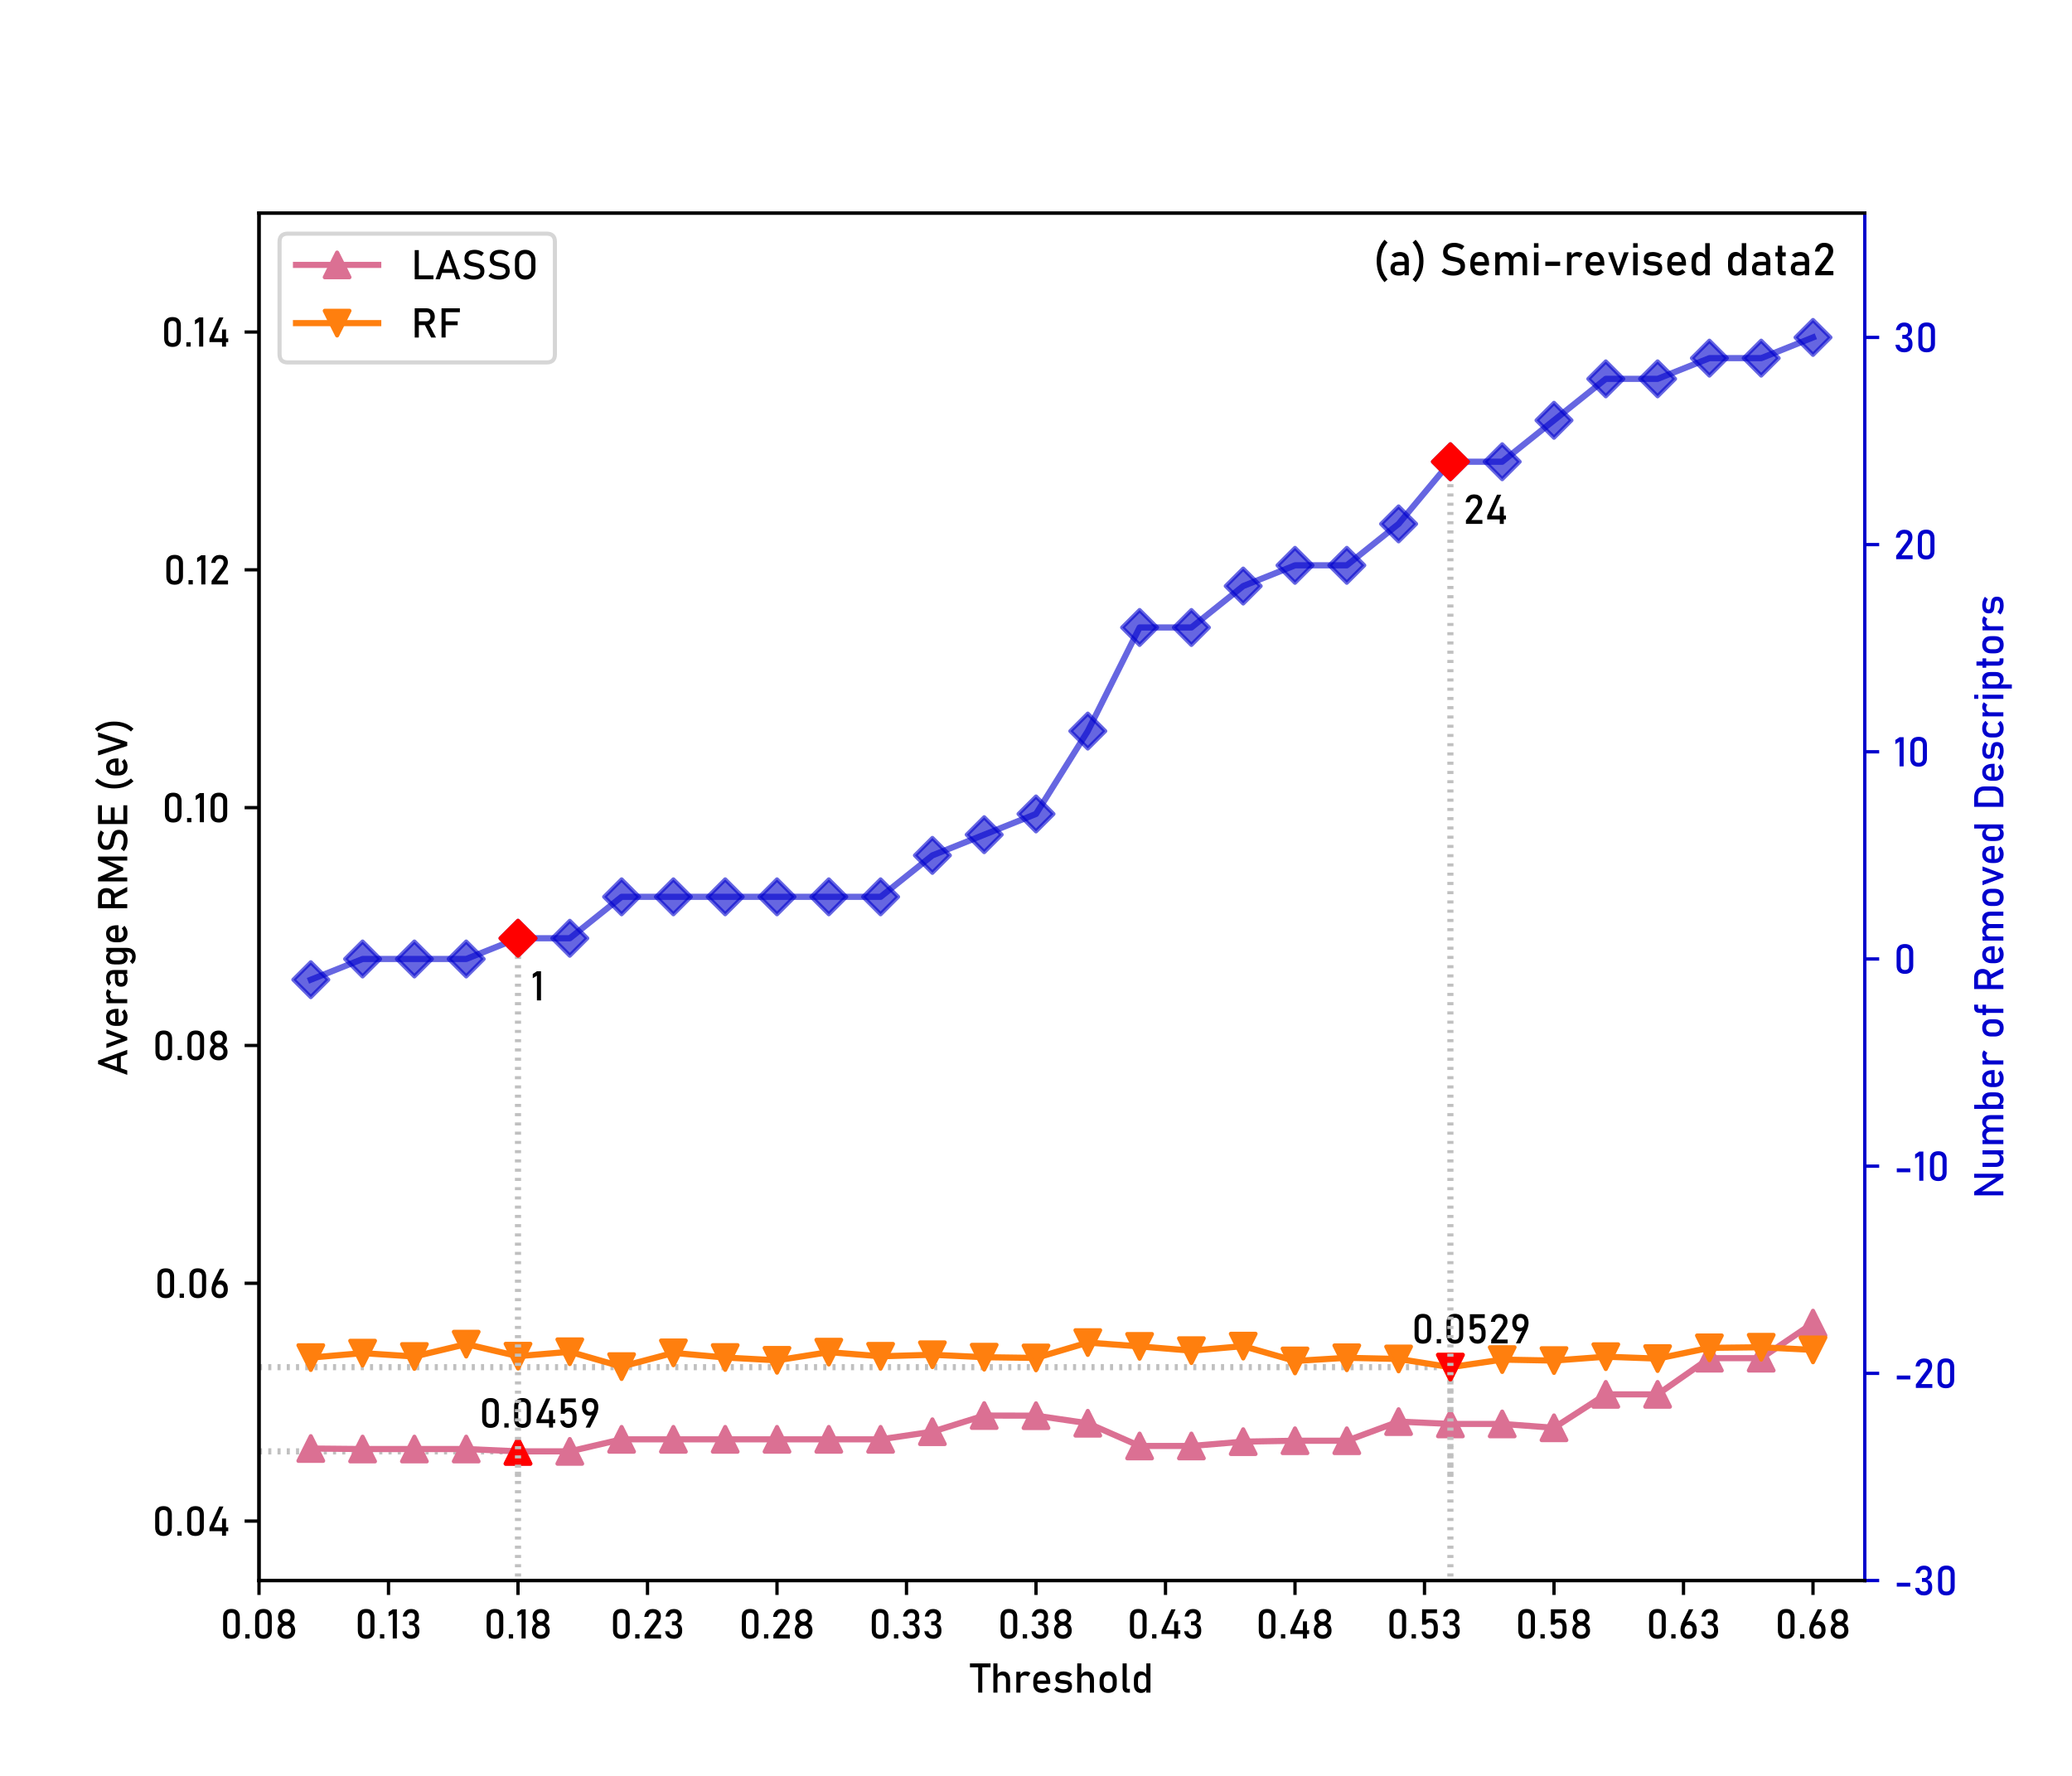 <?xml version="1.0" encoding="utf-8" standalone="no"?>
<!DOCTYPE svg PUBLIC "-//W3C//DTD SVG 1.1//EN"
  "http://www.w3.org/Graphics/SVG/1.1/DTD/svg11.dtd">
<!-- Created with matplotlib (https://matplotlib.org/) -->
<svg height="432pt" version="1.1" viewBox="0 0 504 432" width="504pt" xmlns="http://www.w3.org/2000/svg" xmlns:xlink="http://www.w3.org/1999/xlink">
 <defs>
  <style type="text/css">*{stroke-linecap:butt;stroke-linejoin:round;}</style>
 </defs>
 <g id="figure_1">
  <g id="patch_1">
   <path d="M 0 432 
L 504 432 
L 504 0 
L 0 0 
z
" style="fill:#ffffff;"/>
  </g>
  <g id="axes_1">
   <g id="patch_2">
    <path d="M 63 384.48 
L 453.6 384.48 
L 453.6 51.84 
L 63 51.84 
z
" style="fill:#ffffff;"/>
   </g>
   <g id="line2d_1">
    <path clip-path="url(#p666488fb93)" d="M 63 353.059 
L 126 353.059 
" style="fill:none;stroke:#c0c0c0;stroke-dasharray:0.75,1.5;stroke-dashoffset:0;stroke-width:1.5;"/>
   </g>
   <g id="line2d_2">
    <path clip-path="url(#p666488fb93)" d="M 126 433 
L 126 353.059 
" style="fill:none;stroke:#c0c0c0;stroke-dasharray:0.75,1.5;stroke-dashoffset:0;stroke-width:1.5;"/>
   </g>
   <g id="line2d_3">
    <path clip-path="url(#p666488fb93)" d="M 63 332.578 
L 352.8 332.578 
" style="fill:none;stroke:#c0c0c0;stroke-dasharray:0.75,1.5;stroke-dashoffset:0;stroke-width:1.5;"/>
   </g>
   <g id="line2d_4">
    <path clip-path="url(#p666488fb93)" d="M 352.8 433 
L 352.8 332.578 
" style="fill:none;stroke:#c0c0c0;stroke-dasharray:0.75,1.5;stroke-dashoffset:0;stroke-width:1.5;"/>
   </g>
   <g id="matplotlib.axis_1">
    <g id="xtick_1">
     <g id="line2d_5">
      <defs>
       <path d="M 0 0 
L 0 3.5 
" id="mcbcdc58d80" style="stroke:#000000;stroke-width:0.8;"/>
      </defs>
      <g>
       <use style="stroke:#000000;stroke-width:0.8;" x="63" xlink:href="#mcbcdc58d80" y="384.48"/>
      </g>
     </g>
     <g id="text_1">
      <!-- 0.08 -->
      <g transform="translate(53.538 398.58)scale(0.1 -0.1)">
       <defs>
        <path d="M 27.594 -0.734 
Q 17.625 -0.734 12.469 4.578 
Q 7.328 9.906 7.328 19.438 
L 7.328 51.703 
Q 7.328 61.281 12.5 66.578 
Q 17.672 71.875 27.594 71.875 
Q 37.547 71.875 42.703 66.594 
Q 47.859 61.328 47.859 51.703 
L 47.859 19.438 
Q 47.859 9.859 42.672 4.562 
Q 37.5 -0.734 27.594 -0.734 
z
M 27.594 8.734 
Q 32.859 8.734 35.375 11.5 
Q 37.891 14.266 37.891 19.438 
L 37.891 51.703 
Q 37.891 56.891 35.391 59.641 
Q 32.906 62.406 27.594 62.406 
Q 22.266 62.406 19.766 59.641 
Q 17.281 56.891 17.281 51.703 
L 17.281 19.438 
Q 17.281 14.266 19.797 11.5 
Q 22.312 8.734 27.594 8.734 
z
" id="Bahnschrift-48"/>
        <path d="M 6.109 10.453 
L 16.547 10.453 
L 16.547 0 
L 6.109 0 
z
" id="Bahnschrift-46"/>
        <path d="M 28.125 -0.734 
Q 21.688 -0.734 16.797 1.703 
Q 11.922 4.156 9.25 8.625 
Q 6.594 13.094 6.594 19 
L 6.594 20.172 
Q 6.594 25.484 9.25 30.172 
Q 11.922 34.859 16.359 37.25 
Q 12.594 39.312 10.328 43.188 
Q 8.062 47.078 8.062 51.375 
L 8.062 53.078 
Q 8.062 58.641 10.547 62.859 
Q 13.031 67.094 17.578 69.406 
Q 22.125 71.734 28.125 71.734 
Q 34.125 71.734 38.672 69.406 
Q 43.219 67.094 45.703 62.859 
Q 48.188 58.641 48.188 53.078 
L 48.188 51.375 
Q 48.188 46.969 45.875 43.109 
Q 43.562 39.266 39.75 37.25 
Q 44.234 34.812 46.938 30.141 
Q 49.656 25.484 49.656 20.172 
L 49.656 19 
Q 49.656 13.094 47 8.625 
Q 44.344 4.156 39.453 1.703 
Q 34.578 -0.734 28.125 -0.734 
z
M 28.125 8.844 
Q 31.594 8.844 34.219 10.203 
Q 36.859 11.578 38.297 14.031 
Q 39.75 16.5 39.75 19.734 
L 39.75 20.406 
Q 39.75 23.688 38.297 26.141 
Q 36.859 28.609 34.219 29.969 
Q 31.594 31.344 28.125 31.344 
Q 24.656 31.344 22.016 29.969 
Q 19.391 28.609 17.938 26.125 
Q 16.5 23.641 16.5 20.359 
L 16.5 19.625 
Q 16.5 16.406 17.938 13.969 
Q 19.391 11.531 22.016 10.188 
Q 24.656 8.844 28.125 8.844 
z
M 28.125 40.922 
Q 31.109 40.922 33.391 42.203 
Q 35.688 43.5 36.953 45.891 
Q 38.234 48.297 38.234 51.422 
L 38.234 52.094 
Q 38.234 55.078 36.953 57.375 
Q 35.688 59.672 33.391 60.906 
Q 31.109 62.156 28.125 62.156 
Q 25.141 62.156 22.844 60.906 
Q 20.562 59.672 19.281 57.375 
Q 18.016 55.078 18.016 52.047 
L 18.016 51.312 
Q 18.016 48.25 19.281 45.875 
Q 20.562 43.5 22.844 42.203 
Q 25.141 40.922 28.125 40.922 
z
" id="Bahnschrift-56"/>
       </defs>
       <use xlink:href="#Bahnschrift-48"/>
       <use x="55.176" xlink:href="#Bahnschrift-46"/>
       <use x="77.832" xlink:href="#Bahnschrift-48"/>
       <use x="133.008" xlink:href="#Bahnschrift-56"/>
      </g>
     </g>
    </g>
    <g id="xtick_2">
     <g id="line2d_6">
      <g>
       <use style="stroke:#000000;stroke-width:0.8;" x="94.5" xlink:href="#mcbcdc58d80" y="384.48"/>
      </g>
     </g>
     <g id="text_2">
      <!-- 0.13 -->
      <g transform="translate(86.302 398.58)scale(0.1 -0.1)">
       <defs>
        <path d="M 24.469 0 
L 14.5 0 
L 14.5 60.156 
L 4.391 53.953 
L 4.391 64.266 
L 14.5 71 
L 24.469 71 
z
" id="Bahnschrift-49"/>
        <path d="M 25.688 -0.734 
Q 19.734 -0.734 15.188 1.438 
Q 10.641 3.609 7.875 7.734 
Q 5.125 11.859 4.391 17.672 
L 4.391 17.672 
L 14.547 17.672 
L 14.547 17.672 
Q 14.984 14.656 16.453 12.703 
Q 17.922 10.75 20.234 9.797 
Q 22.562 8.844 25.688 8.844 
Q 30.609 8.844 33.344 11.469 
Q 36.078 14.109 36.078 18.891 
L 36.078 21.047 
Q 36.078 26.375 33.484 29.266 
Q 30.906 32.172 26.172 32.172 
L 21.141 32.172 
L 21.141 41.656 
L 26.172 41.656 
Q 30.328 41.656 32.609 44.141 
Q 34.906 46.625 34.906 51.172 
L 34.906 53.375 
Q 34.906 57.562 32.484 59.859 
Q 30.078 62.156 25.641 62.156 
Q 23.094 62.156 21.094 61.203 
Q 19.094 60.25 17.703 58.266 
Q 16.312 56.297 15.672 53.328 
L 15.672 53.328 
L 5.562 53.328 
L 5.562 53.328 
Q 6.547 59.125 9.25 63.281 
Q 11.969 67.438 16.109 69.578 
Q 20.266 71.734 25.641 71.734 
Q 34.812 71.734 39.844 66.891 
Q 44.875 62.062 44.875 53.266 
L 44.875 52.094 
Q 44.875 46.781 41.984 42.828 
Q 39.109 38.875 33.844 37.062 
Q 39.656 35.797 42.844 31.344 
Q 46.047 26.906 46.047 20.016 
L 46.047 18.844 
Q 46.047 12.641 43.656 8.25 
Q 41.266 3.859 36.688 1.562 
Q 32.125 -0.734 25.688 -0.734 
z
" id="Bahnschrift-51"/>
       </defs>
       <use xlink:href="#Bahnschrift-48"/>
       <use x="55.176" xlink:href="#Bahnschrift-46"/>
       <use x="77.832" xlink:href="#Bahnschrift-49"/>
       <use x="111.084" xlink:href="#Bahnschrift-51"/>
      </g>
     </g>
    </g>
    <g id="xtick_3">
     <g id="line2d_7">
      <g>
       <use style="stroke:#000000;stroke-width:0.8;" x="126" xlink:href="#mcbcdc58d80" y="384.48"/>
      </g>
     </g>
     <g id="text_3">
      <!-- 0.18 -->
      <g transform="translate(117.634 398.58)scale(0.1 -0.1)">
       <use xlink:href="#Bahnschrift-48"/>
       <use x="55.176" xlink:href="#Bahnschrift-46"/>
       <use x="77.832" xlink:href="#Bahnschrift-49"/>
       <use x="111.084" xlink:href="#Bahnschrift-56"/>
      </g>
     </g>
    </g>
    <g id="xtick_4">
     <g id="line2d_8">
      <g>
       <use style="stroke:#000000;stroke-width:0.8;" x="157.5" xlink:href="#mcbcdc58d80" y="384.48"/>
      </g>
     </g>
     <g id="text_4">
      <!-- 0.23 -->
      <g transform="translate(148.382 398.58)scale(0.1 -0.1)">
       <defs>
        <path d="M 6.25 8.641 
L 31 41.656 
Q 33.156 44.484 34.344 47.531 
Q 35.547 50.594 35.547 53.219 
L 35.547 53.328 
Q 35.547 57.562 33.047 59.906 
Q 30.562 62.25 25.984 62.25 
Q 21.625 62.25 18.938 59.688 
Q 16.266 57.125 15.672 52.438 
L 15.672 52.391 
L 5.375 52.391 
L 5.375 52.438 
Q 6.25 58.547 8.953 62.859 
Q 11.672 67.188 15.969 69.453 
Q 20.266 71.734 25.875 71.734 
Q 32.234 71.734 36.719 69.562 
Q 41.219 67.391 43.562 63.234 
Q 45.906 59.078 45.906 53.219 
L 45.906 53.172 
Q 45.906 49.422 44.344 45.312 
Q 42.781 41.219 39.984 37.406 
L 19.438 9.469 
L 46.297 9.469 
L 46.297 0 
L 6.25 0 
z
" id="Bahnschrift-50"/>
       </defs>
       <use xlink:href="#Bahnschrift-48"/>
       <use x="55.176" xlink:href="#Bahnschrift-46"/>
       <use x="77.832" xlink:href="#Bahnschrift-50"/>
       <use x="129.492" xlink:href="#Bahnschrift-51"/>
      </g>
     </g>
    </g>
    <g id="xtick_5">
     <g id="line2d_9">
      <g>
       <use style="stroke:#000000;stroke-width:0.8;" x="189" xlink:href="#mcbcdc58d80" y="384.48"/>
      </g>
     </g>
     <g id="text_5">
      <!-- 0.28 -->
      <g transform="translate(179.713 398.58)scale(0.1 -0.1)">
       <use xlink:href="#Bahnschrift-48"/>
       <use x="55.176" xlink:href="#Bahnschrift-46"/>
       <use x="77.832" xlink:href="#Bahnschrift-50"/>
       <use x="129.492" xlink:href="#Bahnschrift-56"/>
      </g>
     </g>
    </g>
    <g id="xtick_6">
     <g id="line2d_10">
      <g>
       <use style="stroke:#000000;stroke-width:0.8;" x="220.5" xlink:href="#mcbcdc58d80" y="384.48"/>
      </g>
     </g>
     <g id="text_6">
      <!-- 0.33 -->
      <g transform="translate(211.321 398.58)scale(0.1 -0.1)">
       <use xlink:href="#Bahnschrift-48"/>
       <use x="55.176" xlink:href="#Bahnschrift-46"/>
       <use x="77.832" xlink:href="#Bahnschrift-51"/>
       <use x="130.713" xlink:href="#Bahnschrift-51"/>
      </g>
     </g>
    </g>
    <g id="xtick_7">
     <g id="line2d_11">
      <g>
       <use style="stroke:#000000;stroke-width:0.8;" x="252" xlink:href="#mcbcdc58d80" y="384.48"/>
      </g>
     </g>
     <g id="text_7">
      <!-- 0.38 -->
      <g transform="translate(242.652 398.58)scale(0.1 -0.1)">
       <use xlink:href="#Bahnschrift-48"/>
       <use x="55.176" xlink:href="#Bahnschrift-46"/>
       <use x="77.832" xlink:href="#Bahnschrift-51"/>
       <use x="130.713" xlink:href="#Bahnschrift-56"/>
      </g>
     </g>
    </g>
    <g id="xtick_8">
     <g id="line2d_12">
      <g>
       <use style="stroke:#000000;stroke-width:0.8;" x="283.5" xlink:href="#mcbcdc58d80" y="384.48"/>
      </g>
     </g>
     <g id="text_8">
      <!-- 0.43 -->
      <g transform="translate(274.12 398.58)scale(0.1 -0.1)">
       <defs>
        <path d="M 6.344 19.531 
L 30.172 70.953 
L 40.438 70.953 
L 17.188 20.125 
L 52 20.125 
L 52 10.891 
L 6.344 10.891 
z
M 36.969 41.75 
L 46.688 41.75 
L 46.688 -0.047 
L 36.969 -0.047 
z
" id="Bahnschrift-52"/>
       </defs>
       <use xlink:href="#Bahnschrift-48"/>
       <use x="55.176" xlink:href="#Bahnschrift-46"/>
       <use x="77.832" xlink:href="#Bahnschrift-52"/>
       <use x="134.717" xlink:href="#Bahnschrift-51"/>
      </g>
     </g>
    </g>
    <g id="xtick_9">
     <g id="line2d_13">
      <g>
       <use style="stroke:#000000;stroke-width:0.8;" x="315" xlink:href="#mcbcdc58d80" y="384.48"/>
      </g>
     </g>
     <g id="text_9">
      <!-- 0.48 -->
      <g transform="translate(305.452 398.58)scale(0.1 -0.1)">
       <use xlink:href="#Bahnschrift-48"/>
       <use x="55.176" xlink:href="#Bahnschrift-46"/>
       <use x="77.832" xlink:href="#Bahnschrift-52"/>
       <use x="134.717" xlink:href="#Bahnschrift-56"/>
      </g>
     </g>
    </g>
    <g id="xtick_10">
     <g id="line2d_14">
      <g>
       <use style="stroke:#000000;stroke-width:0.8;" x="346.5" xlink:href="#mcbcdc58d80" y="384.48"/>
      </g>
     </g>
     <g id="text_10">
      <!-- 0.53 -->
      <g transform="translate(337.243 398.58)scale(0.1 -0.1)">
       <defs>
        <path d="M 27.156 -0.734 
Q 21.781 -0.734 17.594 1.359 
Q 13.422 3.469 10.812 7.469 
Q 8.203 11.469 7.328 17.094 
L 7.328 17.141 
L 17.281 17.141 
L 17.281 17.094 
Q 17.828 13.188 20.406 11.016 
Q 23 8.844 27.156 8.844 
Q 31.938 8.844 34.547 12.031 
Q 37.156 15.234 37.156 21.047 
L 37.156 27 
Q 37.156 32.766 34.547 35.953 
Q 31.938 39.156 27.156 39.156 
Q 24.562 39.156 22.172 37.688 
Q 19.781 36.234 17.969 33.594 
L 8.891 33.594 
L 8.891 71 
L 45.062 71 
L 45.062 61.531 
L 18.844 61.531 
L 18.844 45.562 
Q 20.703 47.078 23 47.906 
Q 25.297 48.734 27.688 48.734 
Q 33.844 48.734 38.203 46.188 
Q 42.578 43.656 44.844 38.766 
Q 47.125 33.891 47.125 27 
L 47.125 21.047 
Q 47.125 14.156 44.781 9.266 
Q 42.438 4.391 37.938 1.828 
Q 33.453 -0.734 27.156 -0.734 
z
" id="Bahnschrift-53"/>
       </defs>
       <use xlink:href="#Bahnschrift-48"/>
       <use x="55.176" xlink:href="#Bahnschrift-46"/>
       <use x="77.832" xlink:href="#Bahnschrift-53"/>
       <use x="132.275" xlink:href="#Bahnschrift-51"/>
      </g>
     </g>
    </g>
    <g id="xtick_11">
     <g id="line2d_15">
      <g>
       <use style="stroke:#000000;stroke-width:0.8;" x="378" xlink:href="#mcbcdc58d80" y="384.48"/>
      </g>
     </g>
     <g id="text_11">
      <!-- 0.58 -->
      <g transform="translate(368.574 398.58)scale(0.1 -0.1)">
       <use xlink:href="#Bahnschrift-48"/>
       <use x="55.176" xlink:href="#Bahnschrift-46"/>
       <use x="77.832" xlink:href="#Bahnschrift-53"/>
       <use x="132.275" xlink:href="#Bahnschrift-56"/>
      </g>
     </g>
    </g>
    <g id="xtick_12">
     <g id="line2d_16">
      <g>
       <use style="stroke:#000000;stroke-width:0.8;" x="409.5" xlink:href="#mcbcdc58d80" y="384.48"/>
      </g>
     </g>
     <g id="text_12">
      <!-- 0.63 -->
      <g transform="translate(400.399 398.58)scale(0.1 -0.1)">
       <defs>
        <path d="M 25.641 -0.734 
Q 19.391 -0.734 14.938 1.781 
Q 10.5 4.297 8.172 9.109 
Q 5.859 13.922 5.859 20.703 
L 5.859 20.75 
Q 5.859 24.703 6.781 29.047 
Q 7.719 33.406 9.469 37.594 
Q 9.766 38.328 10.109 39.031 
Q 10.453 39.75 10.797 40.438 
L 26.219 71 
L 36.969 71 
L 18.844 35.594 
L 18.891 37.359 
Q 20.125 39.656 22.469 40.922 
Q 24.812 42.188 27.938 42.188 
Q 33.453 42.188 37.406 39.688 
Q 41.359 37.203 43.406 32.438 
Q 45.453 27.688 45.453 21 
L 45.453 20.953 
Q 45.453 14.109 43.141 9.219 
Q 40.828 4.344 36.359 1.797 
Q 31.891 -0.734 25.641 -0.734 
z
M 25.641 8.844 
Q 30.375 8.844 32.938 11.766 
Q 35.5 14.703 35.5 20.125 
L 35.5 20.172 
Q 35.5 26.125 32.812 29.375 
Q 30.125 32.625 25.141 32.625 
Q 20.703 32.625 18.266 29.344 
Q 15.828 26.078 15.828 20.125 
L 15.828 20.062 
Q 15.828 14.656 18.391 11.75 
Q 20.953 8.844 25.641 8.844 
z
" id="Bahnschrift-54"/>
       </defs>
       <use xlink:href="#Bahnschrift-48"/>
       <use x="55.176" xlink:href="#Bahnschrift-46"/>
       <use x="77.832" xlink:href="#Bahnschrift-54"/>
       <use x="129.15" xlink:href="#Bahnschrift-51"/>
      </g>
     </g>
    </g>
    <g id="xtick_13">
     <g id="line2d_17">
      <g>
       <use style="stroke:#000000;stroke-width:0.8;" x="441" xlink:href="#mcbcdc58d80" y="384.48"/>
      </g>
     </g>
     <g id="text_13">
      <!-- 0.68 -->
      <g transform="translate(431.73 398.58)scale(0.1 -0.1)">
       <use xlink:href="#Bahnschrift-48"/>
       <use x="55.176" xlink:href="#Bahnschrift-46"/>
       <use x="77.832" xlink:href="#Bahnschrift-54"/>
       <use x="129.15" xlink:href="#Bahnschrift-56"/>
      </g>
     </g>
    </g>
    <g id="text_14">
     <!-- Threshold -->
     <g transform="translate(236.032 411.741)scale(0.1 -0.1)">
      <defs>
       <path d="M 19.094 65.188 
L 29.047 65.188 
L 29.047 0 
L 19.094 0 
z
M -0.984 71 
L 49.125 71 
L 49.125 61.531 
L -0.984 61.531 
z
" id="Bahnschrift-84"/>
       <path d="M 7.812 71 
L 17.781 71 
L 17.781 0 
L 7.812 0 
z
M 38.578 30.719 
Q 38.578 36.078 35.797 39 
Q 33.016 41.938 27.984 41.938 
Q 23.094 41.938 20.438 39.391 
Q 17.781 36.859 17.781 32.234 
L 16.75 42 
Q 19.094 46.484 22.875 48.953 
Q 26.656 51.422 31.25 51.422 
Q 39.5 51.422 44.016 46.016 
Q 48.531 40.625 48.531 30.766 
L 48.531 0 
L 38.578 0 
z
" id="Bahnschrift-104"/>
       <path d="M 7.812 50.688 
L 17.781 50.688 
L 17.781 0 
L 7.812 0 
z
M 35.688 38.672 
Q 34.375 40.281 32.375 41.109 
Q 30.375 41.938 27.734 41.938 
Q 23 41.938 20.391 39.328 
Q 17.781 36.719 17.781 32.078 
L 16.75 41.844 
Q 19.094 46.391 22.797 48.906 
Q 26.516 51.422 31 51.422 
Q 34.469 51.422 37.281 50.422 
Q 40.094 49.422 42.188 47.469 
L 35.688 38.672 
z
" id="Bahnschrift-114"/>
       <path d="M 28.562 -0.734 
Q 21.531 -0.734 16.547 1.906 
Q 11.578 4.547 8.953 9.641 
Q 6.344 14.75 6.344 21.969 
L 6.344 27.688 
Q 6.344 35.203 8.859 40.516 
Q 11.375 45.844 16.156 48.625 
Q 20.953 51.422 27.688 51.422 
Q 34.031 51.422 38.516 48.234 
Q 43.016 45.062 45.375 39.062 
Q 47.75 33.062 47.75 24.656 
L 47.75 21.344 
L 13.578 21.344 
L 13.578 29.344 
L 38.281 29.344 
L 38.281 29.344 
Q 37.844 35.547 35.078 38.984 
Q 32.328 42.438 27.688 42.438 
Q 22.016 42.438 18.922 38.719 
Q 15.828 35.016 15.828 28.219 
L 15.828 21.781 
Q 15.828 15.484 19.141 12.109 
Q 22.469 8.734 28.562 8.734 
Q 31.594 8.734 34.562 9.953 
Q 37.547 11.188 39.891 13.375 
L 39.891 13.375 
L 46.438 6.844 
L 46.438 6.844 
Q 42.672 3.219 37.984 1.234 
Q 33.297 -0.734 28.562 -0.734 
z
" id="Bahnschrift-101"/>
       <path d="M 25.734 -0.734 
Q 21.234 -0.734 17.297 0.141 
Q 13.375 1.031 9.953 2.781 
Q 6.547 4.547 3.656 7.172 
L 3.656 7.172 
L 9.578 14.453 
L 9.578 14.453 
Q 13.672 11.328 17.719 9.766 
Q 21.781 8.203 25.734 8.203 
Q 31.641 8.203 34.594 10.031 
Q 37.547 11.859 37.547 15.531 
Q 37.547 17.969 35.938 19.188 
Q 34.328 20.406 31.938 20.812 
Q 29.547 21.234 25.203 21.578 
Q 24.812 21.578 24.359 21.594 
Q 23.922 21.625 23.531 21.688 
Q 23.344 21.688 23.141 21.703 
Q 22.953 21.734 22.75 21.734 
Q 17.828 22.125 14.406 23.172 
Q 10.984 24.219 8.719 27.094 
Q 6.453 29.984 6.453 35.359 
Q 6.453 40.719 8.641 44.281 
Q 10.844 47.859 15.188 49.641 
Q 19.531 51.422 26.078 51.422 
Q 30.031 51.422 33.609 50.688 
Q 37.203 49.953 40.469 48.516 
Q 43.75 47.078 46.781 44.875 
L 46.781 44.875 
L 40.766 37.594 
L 40.766 37.594 
Q 36.969 40.047 33.281 41.266 
Q 29.594 42.484 26.078 42.484 
Q 21 42.484 18.453 40.75 
Q 15.922 39.016 15.922 35.547 
Q 15.922 33.5 17.359 32.469 
Q 18.797 31.453 20.984 31.109 
Q 23.188 30.766 27.25 30.516 
Q 27.547 30.469 27.859 30.469 
Q 28.172 30.469 28.516 30.422 
Q 28.656 30.422 28.797 30.422 
Q 28.953 30.422 29.109 30.375 
Q 34.422 30.031 38.156 28.953 
Q 41.891 27.875 44.422 24.703 
Q 46.969 21.531 46.969 15.531 
Q 46.969 10.062 44.625 6.469 
Q 42.281 2.875 37.562 1.062 
Q 32.859 -0.734 25.734 -0.734 
z
" id="Bahnschrift-115"/>
       <path d="M 27.25 -0.734 
Q 20.656 -0.734 15.969 1.844 
Q 11.281 4.438 8.812 9.391 
Q 6.344 14.359 6.344 21.344 
L 6.344 29.594 
Q 6.344 36.469 8.812 41.375 
Q 11.281 46.297 15.969 48.859 
Q 20.656 51.422 27.25 51.422 
Q 33.844 51.422 38.531 48.859 
Q 43.219 46.297 45.672 41.375 
Q 48.141 36.469 48.141 29.594 
L 48.141 21.188 
Q 48.141 14.266 45.672 9.344 
Q 43.219 4.438 38.531 1.844 
Q 33.844 -0.734 27.25 -0.734 
z
M 27.25 8.734 
Q 32.469 8.734 35.328 12 
Q 38.188 15.281 38.188 21.188 
L 38.188 29.594 
Q 38.188 35.5 35.328 38.719 
Q 32.469 41.938 27.25 41.938 
Q 22.016 41.938 19.156 38.719 
Q 16.312 35.5 16.312 29.594 
L 16.312 21.188 
Q 16.312 15.281 19.156 12 
Q 22.016 8.734 27.25 8.734 
z
" id="Bahnschrift-111"/>
       <path d="M 17.781 13.094 
Q 17.781 11.234 18.578 10.234 
Q 19.391 9.234 20.844 9.234 
L 25.531 9.234 
L 25.531 -0.25 
L 19.672 -0.25 
Q 14.016 -0.25 10.906 3.266 
Q 7.812 6.781 7.812 13.188 
L 7.812 71 
L 17.781 71 
z
" id="Bahnschrift-108"/>
       <path d="M 36.625 71 
L 46.578 71 
L 46.578 0 
L 36.625 0 
z
M 23.875 -0.875 
Q 18.312 -0.875 14.375 1.531 
Q 10.453 3.953 8.391 8.594 
Q 6.344 13.234 6.344 19.734 
L 6.344 30.906 
Q 6.344 37.453 8.344 42.094 
Q 10.359 46.734 14.188 49.141 
Q 18.016 51.562 23.391 51.562 
Q 27.875 51.562 31.609 49.219 
Q 35.359 46.875 37.641 42.625 
L 36.625 32.281 
Q 36.625 35.5 35.453 37.797 
Q 34.281 40.094 32.047 41.281 
Q 29.828 42.484 26.656 42.484 
Q 21.734 42.484 19.016 39.406 
Q 16.312 36.328 16.312 30.766 
L 16.312 19.734 
Q 16.312 14.203 19.016 11.203 
Q 21.734 8.203 26.656 8.203 
Q 29.828 8.203 32.047 9.438 
Q 34.281 10.688 35.453 13.031 
Q 36.625 15.375 36.625 18.656 
L 37.312 7.953 
Q 35.797 4.203 32.344 1.656 
Q 28.906 -0.875 23.875 -0.875 
z
" id="Bahnschrift-100"/>
      </defs>
      <use xlink:href="#Bahnschrift-84"/>
      <use x="48.145" xlink:href="#Bahnschrift-104"/>
      <use x="104.004" xlink:href="#Bahnschrift-114"/>
      <use x="146.68" xlink:href="#Bahnschrift-101"/>
      <use x="200.293" xlink:href="#Bahnschrift-115"/>
      <use x="252.148" xlink:href="#Bahnschrift-104"/>
      <use x="308.008" xlink:href="#Bahnschrift-111"/>
      <use x="362.5" xlink:href="#Bahnschrift-108"/>
      <use x="391.455" xlink:href="#Bahnschrift-100"/>
     </g>
    </g>
   </g>
   <g id="matplotlib.axis_2">
    <g id="ytick_1">
     <g id="line2d_18">
      <defs>
       <path d="M 0 0 
L -3.5 0 
" id="m4b51db3af5" style="stroke:#000000;stroke-width:0.8;"/>
      </defs>
      <g>
       <use style="stroke:#000000;stroke-width:0.8;" x="63" xlink:href="#m4b51db3af5" y="370.017"/>
      </g>
     </g>
     <g id="text_15">
      <!-- 0.04 -->
      <g transform="translate(37.011 373.567)scale(0.1 -0.1)">
       <use xlink:href="#Bahnschrift-48"/>
       <use x="55.176" xlink:href="#Bahnschrift-46"/>
       <use x="77.832" xlink:href="#Bahnschrift-48"/>
       <use x="133.008" xlink:href="#Bahnschrift-52"/>
      </g>
     </g>
    </g>
    <g id="ytick_2">
     <g id="line2d_19">
      <g>
       <use style="stroke:#000000;stroke-width:0.8;" x="63" xlink:href="#m4b51db3af5" y="312.167"/>
      </g>
     </g>
     <g id="text_16">
      <!-- 0.06 -->
      <g transform="translate(37.569 315.717)scale(0.1 -0.1)">
       <use xlink:href="#Bahnschrift-48"/>
       <use x="55.176" xlink:href="#Bahnschrift-46"/>
       <use x="77.832" xlink:href="#Bahnschrift-48"/>
       <use x="133.008" xlink:href="#Bahnschrift-54"/>
      </g>
     </g>
    </g>
    <g id="ytick_3">
     <g id="line2d_20">
      <g>
       <use style="stroke:#000000;stroke-width:0.8;" x="63" xlink:href="#m4b51db3af5" y="254.317"/>
      </g>
     </g>
     <g id="text_17">
      <!-- 0.08 -->
      <g transform="translate(37.075 257.867)scale(0.1 -0.1)">
       <use xlink:href="#Bahnschrift-48"/>
       <use x="55.176" xlink:href="#Bahnschrift-46"/>
       <use x="77.832" xlink:href="#Bahnschrift-48"/>
       <use x="133.008" xlink:href="#Bahnschrift-56"/>
      </g>
     </g>
    </g>
    <g id="ytick_4">
     <g id="line2d_21">
      <g>
       <use style="stroke:#000000;stroke-width:0.8;" x="63" xlink:href="#m4b51db3af5" y="196.466"/>
      </g>
     </g>
     <g id="text_18">
      <!-- 0.10 -->
      <g transform="translate(39.375 200.016)scale(0.1 -0.1)">
       <use xlink:href="#Bahnschrift-48"/>
       <use x="55.176" xlink:href="#Bahnschrift-46"/>
       <use x="77.832" xlink:href="#Bahnschrift-49"/>
       <use x="111.084" xlink:href="#Bahnschrift-48"/>
      </g>
     </g>
    </g>
    <g id="ytick_5">
     <g id="line2d_22">
      <g>
       <use style="stroke:#000000;stroke-width:0.8;" x="63" xlink:href="#m4b51db3af5" y="138.616"/>
      </g>
     </g>
     <g id="text_19">
      <!-- 0.12 -->
      <g transform="translate(39.727 142.166)scale(0.1 -0.1)">
       <use xlink:href="#Bahnschrift-48"/>
       <use x="55.176" xlink:href="#Bahnschrift-46"/>
       <use x="77.832" xlink:href="#Bahnschrift-49"/>
       <use x="111.084" xlink:href="#Bahnschrift-50"/>
      </g>
     </g>
    </g>
    <g id="ytick_6">
     <g id="line2d_23">
      <g>
       <use style="stroke:#000000;stroke-width:0.8;" x="63" xlink:href="#m4b51db3af5" y="80.765"/>
      </g>
     </g>
     <g id="text_20">
      <!-- 0.14 -->
      <g transform="translate(39.203 84.315)scale(0.1 -0.1)">
       <use xlink:href="#Bahnschrift-48"/>
       <use x="55.176" xlink:href="#Bahnschrift-46"/>
       <use x="77.832" xlink:href="#Bahnschrift-49"/>
       <use x="111.084" xlink:href="#Bahnschrift-52"/>
      </g>
     </g>
    </g>
    <g id="text_21">
     <!-- Average RMSE (eV) -->
     <g transform="translate(30.95 261.666)rotate(-90)scale(0.1 -0.1)">
      <defs>
       <path d="M 28.125 71 
L 36.625 71 
L 62.797 0 
L 52.047 0 
L 32.375 57.281 
L 12.703 0 
L 1.953 0 
z
M 14.016 25.047 
L 51.375 25.047 
L 51.375 15.578 
L 14.016 15.578 
z
" id="Bahnschrift-65"/>
       <path d="M 37.641 50.688 
L 48.047 50.688 
L 29 0 
L 21.484 0 
L 2.438 50.688 
L 12.844 50.688 
L 25.25 14.5 
z
" id="Bahnschrift-118"/>
       <path d="M 36.422 32.125 
Q 36.422 37.109 33.766 39.859 
Q 31.109 42.625 26.219 42.625 
Q 23.188 42.625 20.281 41.688 
Q 17.391 40.766 15.141 39.109 
L 7.859 44.094 
Q 10.75 47.562 15.453 49.484 
Q 20.172 51.422 25.922 51.422 
Q 32.234 51.422 36.719 49.188 
Q 41.219 46.969 43.562 42.75 
Q 45.906 38.531 45.906 32.562 
L 45.906 0 
L 36.422 0 
z
M 24.031 -0.734 
Q 14.656 -0.734 10.016 3.141 
Q 5.375 7.031 5.375 14.938 
Q 5.375 22.469 9.625 26.219 
Q 13.875 29.984 22.469 29.984 
L 36.859 29.984 
L 37.547 21.969 
L 22.516 21.969 
Q 18.609 21.969 16.672 20.234 
Q 14.75 18.5 14.75 14.938 
Q 14.75 11.078 17.312 9.219 
Q 19.875 7.375 25.094 7.375 
Q 30.812 7.375 33.609 8.594 
Q 36.422 9.812 36.422 12.406 
L 37.453 5.281 
Q 36.141 3.219 34.203 1.906 
Q 32.281 0.594 29.734 -0.062 
Q 27.203 -0.734 24.031 -0.734 
z
" id="Bahnschrift-97"/>
       <path d="M 24.812 -20.609 
Q 19.094 -20.609 14.578 -18.484 
Q 10.062 -16.359 7.562 -12.5 
L 7.562 -12.5 
L 14.312 -6.391 
L 14.312 -6.391 
Q 16.266 -9.078 18.969 -10.547 
Q 21.688 -12.016 24.656 -12.016 
Q 30.375 -12.016 33.5 -8.859 
Q 36.625 -5.719 36.625 0.047 
L 36.625 50.688 
L 46.578 50.688 
L 46.578 1.516 
Q 46.578 -5.469 44.016 -10.453 
Q 41.453 -15.438 36.562 -18.016 
Q 31.688 -20.609 24.812 -20.609 
z
M 23.875 -0.875 
Q 18.312 -0.875 14.375 1.531 
Q 10.453 3.953 8.391 8.594 
Q 6.344 13.234 6.344 19.734 
L 6.344 30.906 
Q 6.344 37.453 8.344 42.094 
Q 10.359 46.734 14.188 49.141 
Q 18.016 51.562 23.391 51.562 
Q 27.875 51.562 31.609 49.219 
Q 35.359 46.875 37.641 42.625 
L 36.625 32.281 
Q 36.625 35.5 35.453 37.797 
Q 34.281 40.094 32.047 41.281 
Q 29.828 42.484 26.656 42.484 
Q 21.734 42.484 19.016 39.406 
Q 16.312 36.328 16.312 30.766 
L 16.312 19.734 
Q 16.312 14.203 19.016 11.203 
Q 21.734 8.203 26.656 8.203 
Q 29.828 8.203 32.047 9.438 
Q 34.281 10.688 35.453 13.031 
Q 36.625 15.375 36.625 18.656 
L 37.312 7.953 
Q 35.797 4.203 32.344 1.656 
Q 28.906 -0.875 23.875 -0.875 
z
" id="Bahnschrift-103"/>
       <path id="Bahnschrift-32"/>
       <path d="M 13.141 39.5 
L 37.359 39.5 
Q 40.188 39.5 42.375 40.859 
Q 44.578 42.234 45.766 44.75 
Q 46.969 47.266 46.969 50.531 
L 46.969 50.531 
Q 46.969 53.812 45.766 56.328 
Q 44.578 58.844 42.406 60.203 
Q 40.234 61.578 37.359 61.578 
L 13.141 61.578 
L 13.141 71.047 
L 36.969 71.047 
Q 43.109 71.047 47.766 68.5 
Q 52.438 65.969 55 61.297 
Q 57.562 56.641 57.562 50.531 
L 57.562 50.531 
Q 57.562 44.438 54.969 39.766 
Q 52.391 35.109 47.719 32.562 
Q 43.062 30.031 36.969 30.031 
L 13.141 30.031 
z
M 8.797 71.047 
L 18.75 71.047 
L 18.75 0 
L 8.797 0 
z
M 32.469 32.234 
L 42.391 34.469 
L 60.547 0 
L 48.734 0 
z
" id="Bahnschrift-82"/>
       <path d="M 59.812 71 
L 69.141 71 
L 69.141 0 
L 59.422 0 
L 59.422 53.172 
L 59.906 50.047 
L 42.438 9.859 
L 35.5 9.859 
L 18.016 49.078 
L 18.5 53.172 
L 18.5 0 
L 8.797 0 
L 8.797 71 
L 18.109 71 
L 38.969 24.125 
z
" id="Bahnschrift-77"/>
       <path d="M 30.125 -0.734 
Q 25 -0.734 20.406 0.234 
Q 15.828 1.219 11.844 3.172 
Q 7.859 5.125 4.391 8.062 
L 4.391 8.062 
L 10.594 15.672 
L 10.594 15.672 
Q 14.656 12.156 19.531 10.391 
Q 24.422 8.641 30.125 8.641 
Q 37.844 8.641 42.094 11.5 
Q 46.344 14.359 46.344 19.578 
L 46.344 19.625 
Q 46.344 23.344 44.406 25.516 
Q 42.484 27.688 39.422 28.734 
Q 36.375 29.781 31.547 30.672 
Q 31.391 30.719 31.219 30.719 
Q 31.062 30.719 30.906 30.766 
L 30.172 30.906 
Q 23.047 32.125 18.578 33.656 
Q 14.109 35.203 10.938 39.281 
Q 7.766 43.359 7.766 50.875 
L 7.766 50.922 
Q 7.766 57.516 10.719 62.172 
Q 13.672 66.844 19.328 69.281 
Q 25 71.734 32.953 71.734 
Q 36.766 71.734 40.453 70.891 
Q 44.141 70.062 47.719 68.422 
Q 51.312 66.797 54.781 64.312 
L 54.781 64.312 
L 49.125 56.391 
L 49.125 56.391 
Q 45.062 59.375 41.031 60.859 
Q 37.016 62.359 32.953 62.359 
Q 25.688 62.359 21.656 59.453 
Q 17.625 56.547 17.625 51.219 
L 17.625 51.172 
Q 17.625 47.516 19.703 45.406 
Q 21.781 43.312 24.875 42.312 
Q 27.984 41.312 33.5 40.234 
Q 33.688 40.188 33.859 40.156 
Q 34.031 40.141 34.234 40.094 
Q 34.469 40.047 34.766 39.984 
Q 35.062 39.938 35.297 39.891 
Q 41.75 38.578 46.062 36.766 
Q 50.391 34.969 53.297 30.938 
Q 56.203 26.906 56.203 19.922 
L 56.203 19.828 
Q 56.203 13.328 53.125 8.719 
Q 50.047 4.109 44.203 1.688 
Q 38.375 -0.734 30.125 -0.734 
z
" id="Bahnschrift-83"/>
       <path d="M 8.797 71 
L 18.75 71 
L 18.75 0 
L 8.797 0 
z
M 13.625 9.469 
L 54.391 9.469 
L 54.391 0 
L 13.625 0 
z
M 13.625 39.984 
L 49.031 39.984 
L 49.031 30.516 
L 13.625 30.516 
z
M 13.625 71 
L 54.391 71 
L 54.391 61.531 
L 13.625 61.531 
z
" id="Bahnschrift-69"/>
       <path d="M 26.125 -15.281 
Q 17.438 -5.859 13.109 5.828 
Q 8.797 17.531 8.797 31.641 
Q 8.797 45.75 13.109 57.438 
Q 17.438 69.141 26.125 78.562 
L 32.953 72.359 
Q 25.594 64.156 21.922 54 
Q 18.266 43.844 18.266 31.641 
Q 18.266 19.438 21.922 9.281 
Q 25.594 -0.875 32.953 -9.125 
L 26.125 -15.281 
z
" id="Bahnschrift-40"/>
       <path d="M 1.469 71 
L 12.312 71 
L 29.344 15.328 
L 46.391 71 
L 57.234 71 
L 34.078 0 
L 24.609 0 
z
" id="Bahnschrift-86"/>
       <path d="M 0.984 -9.125 
Q 8.344 -0.875 12 9.281 
Q 15.672 19.438 15.672 31.641 
Q 15.672 43.844 12 54 
Q 8.344 64.156 0.984 72.359 
L 7.812 78.562 
Q 16.5 69.141 20.812 57.438 
Q 25.141 45.75 25.141 31.641 
Q 25.141 17.531 20.812 5.828 
Q 16.5 -5.859 7.812 -15.281 
z
" id="Bahnschrift-41"/>
      </defs>
      <use xlink:href="#Bahnschrift-65"/>
      <use x="64.746" xlink:href="#Bahnschrift-118"/>
      <use x="114.746" xlink:href="#Bahnschrift-101"/>
      <use x="168.359" xlink:href="#Bahnschrift-114"/>
      <use x="211.035" xlink:href="#Bahnschrift-97"/>
      <use x="264.258" xlink:href="#Bahnschrift-103"/>
      <use x="318.164" xlink:href="#Bahnschrift-101"/>
      <use x="371.777" xlink:href="#Bahnschrift-32"/>
      <use x="398.633" xlink:href="#Bahnschrift-82"/>
      <use x="463.818" xlink:href="#Bahnschrift-77"/>
      <use x="541.748" xlink:href="#Bahnschrift-83"/>
      <use x="603.32" xlink:href="#Bahnschrift-69"/>
      <use x="663.086" xlink:href="#Bahnschrift-32"/>
      <use x="689.941" xlink:href="#Bahnschrift-40"/>
      <use x="723.877" xlink:href="#Bahnschrift-101"/>
      <use x="777.49" xlink:href="#Bahnschrift-86"/>
      <use x="836.182" xlink:href="#Bahnschrift-41"/>
     </g>
    </g>
   </g>
   <g id="line2d_24">
    <path clip-path="url(#p666488fb93)" d="M 75.6 352.367 
L 88.2 352.491 
L 100.8 352.491 
L 113.4 352.491 
L 126 353.059 
L 138.6 353.059 
L 151.2 350.13 
L 163.8 350.13 
L 176.4 350.13 
L 189 350.13 
L 201.6 350.13 
L 214.2 350.13 
L 226.8 348.279 
L 239.4 344.345 
L 252 344.376 
L 264.6 346.217 
L 277.2 351.747 
L 289.8 351.747 
L 302.4 350.693 
L 315 350.475 
L 327.6 350.475 
L 340.2 345.819 
L 352.8 346.38 
L 365.4 346.38 
L 378 347.321 
L 390.6 339.192 
L 403.2 339.192 
L 415.8 330.39 
L 428.4 330.39 
L 441 321.859 
" style="fill:none;stroke:#db7093;stroke-linecap:square;stroke-width:1.5;"/>
    <defs>
     <path d="M 0 -3 
L -3 3 
L 3 3 
z
" id="m0e2347c5dc" style="stroke:#db7093;stroke-linejoin:miter;"/>
    </defs>
    <g clip-path="url(#p666488fb93)">
     <use style="fill:#db7093;stroke:#db7093;stroke-linejoin:miter;" x="75.6" xlink:href="#m0e2347c5dc" y="352.367"/>
     <use style="fill:#db7093;stroke:#db7093;stroke-linejoin:miter;" x="88.2" xlink:href="#m0e2347c5dc" y="352.491"/>
     <use style="fill:#db7093;stroke:#db7093;stroke-linejoin:miter;" x="100.8" xlink:href="#m0e2347c5dc" y="352.491"/>
     <use style="fill:#db7093;stroke:#db7093;stroke-linejoin:miter;" x="113.4" xlink:href="#m0e2347c5dc" y="352.491"/>
     <use style="fill:#db7093;stroke:#db7093;stroke-linejoin:miter;" x="126" xlink:href="#m0e2347c5dc" y="353.059"/>
     <use style="fill:#db7093;stroke:#db7093;stroke-linejoin:miter;" x="138.6" xlink:href="#m0e2347c5dc" y="353.059"/>
     <use style="fill:#db7093;stroke:#db7093;stroke-linejoin:miter;" x="151.2" xlink:href="#m0e2347c5dc" y="350.13"/>
     <use style="fill:#db7093;stroke:#db7093;stroke-linejoin:miter;" x="163.8" xlink:href="#m0e2347c5dc" y="350.13"/>
     <use style="fill:#db7093;stroke:#db7093;stroke-linejoin:miter;" x="176.4" xlink:href="#m0e2347c5dc" y="350.13"/>
     <use style="fill:#db7093;stroke:#db7093;stroke-linejoin:miter;" x="189" xlink:href="#m0e2347c5dc" y="350.13"/>
     <use style="fill:#db7093;stroke:#db7093;stroke-linejoin:miter;" x="201.6" xlink:href="#m0e2347c5dc" y="350.13"/>
     <use style="fill:#db7093;stroke:#db7093;stroke-linejoin:miter;" x="214.2" xlink:href="#m0e2347c5dc" y="350.13"/>
     <use style="fill:#db7093;stroke:#db7093;stroke-linejoin:miter;" x="226.8" xlink:href="#m0e2347c5dc" y="348.279"/>
     <use style="fill:#db7093;stroke:#db7093;stroke-linejoin:miter;" x="239.4" xlink:href="#m0e2347c5dc" y="344.345"/>
     <use style="fill:#db7093;stroke:#db7093;stroke-linejoin:miter;" x="252" xlink:href="#m0e2347c5dc" y="344.376"/>
     <use style="fill:#db7093;stroke:#db7093;stroke-linejoin:miter;" x="264.6" xlink:href="#m0e2347c5dc" y="346.217"/>
     <use style="fill:#db7093;stroke:#db7093;stroke-linejoin:miter;" x="277.2" xlink:href="#m0e2347c5dc" y="351.747"/>
     <use style="fill:#db7093;stroke:#db7093;stroke-linejoin:miter;" x="289.8" xlink:href="#m0e2347c5dc" y="351.747"/>
     <use style="fill:#db7093;stroke:#db7093;stroke-linejoin:miter;" x="302.4" xlink:href="#m0e2347c5dc" y="350.693"/>
     <use style="fill:#db7093;stroke:#db7093;stroke-linejoin:miter;" x="315" xlink:href="#m0e2347c5dc" y="350.475"/>
     <use style="fill:#db7093;stroke:#db7093;stroke-linejoin:miter;" x="327.6" xlink:href="#m0e2347c5dc" y="350.475"/>
     <use style="fill:#db7093;stroke:#db7093;stroke-linejoin:miter;" x="340.2" xlink:href="#m0e2347c5dc" y="345.819"/>
     <use style="fill:#db7093;stroke:#db7093;stroke-linejoin:miter;" x="352.8" xlink:href="#m0e2347c5dc" y="346.38"/>
     <use style="fill:#db7093;stroke:#db7093;stroke-linejoin:miter;" x="365.4" xlink:href="#m0e2347c5dc" y="346.38"/>
     <use style="fill:#db7093;stroke:#db7093;stroke-linejoin:miter;" x="378" xlink:href="#m0e2347c5dc" y="347.321"/>
     <use style="fill:#db7093;stroke:#db7093;stroke-linejoin:miter;" x="390.6" xlink:href="#m0e2347c5dc" y="339.192"/>
     <use style="fill:#db7093;stroke:#db7093;stroke-linejoin:miter;" x="403.2" xlink:href="#m0e2347c5dc" y="339.192"/>
     <use style="fill:#db7093;stroke:#db7093;stroke-linejoin:miter;" x="415.8" xlink:href="#m0e2347c5dc" y="330.39"/>
     <use style="fill:#db7093;stroke:#db7093;stroke-linejoin:miter;" x="428.4" xlink:href="#m0e2347c5dc" y="330.39"/>
     <use style="fill:#db7093;stroke:#db7093;stroke-linejoin:miter;" x="441" xlink:href="#m0e2347c5dc" y="321.859"/>
    </g>
   </g>
   <g id="line2d_25">
    <path clip-path="url(#p666488fb93)" d="M 75.6 330.248 
L 88.2 329.159 
L 100.8 329.982 
L 113.4 326.976 
L 126 329.901 
L 138.6 328.83 
L 151.2 332.441 
L 163.8 329.102 
L 176.4 330.227 
L 189 330.911 
L 201.6 328.92 
L 214.2 329.93 
L 226.8 329.557 
L 239.4 330.152 
L 252 330.331 
L 264.6 326.592 
L 277.2 327.521 
L 289.8 328.556 
L 302.4 327.46 
L 315 331.065 
L 327.6 330.297 
L 340.2 330.581 
L 352.8 332.578 
L 365.4 330.738 
L 378 330.973 
L 390.6 330.031 
L 403.2 330.492 
L 415.8 327.879 
L 428.4 327.732 
L 441 328.371 
" style="fill:none;stroke:#ff7f0e;stroke-linecap:square;stroke-width:1.5;"/>
    <defs>
     <path d="M -0 3 
L 3 -3 
L -3 -3 
z
" id="m24906c4478" style="stroke:#ff7f0e;stroke-linejoin:miter;"/>
    </defs>
    <g clip-path="url(#p666488fb93)">
     <use style="fill:#ff7f0e;stroke:#ff7f0e;stroke-linejoin:miter;" x="75.6" xlink:href="#m24906c4478" y="330.248"/>
     <use style="fill:#ff7f0e;stroke:#ff7f0e;stroke-linejoin:miter;" x="88.2" xlink:href="#m24906c4478" y="329.159"/>
     <use style="fill:#ff7f0e;stroke:#ff7f0e;stroke-linejoin:miter;" x="100.8" xlink:href="#m24906c4478" y="329.982"/>
     <use style="fill:#ff7f0e;stroke:#ff7f0e;stroke-linejoin:miter;" x="113.4" xlink:href="#m24906c4478" y="326.976"/>
     <use style="fill:#ff7f0e;stroke:#ff7f0e;stroke-linejoin:miter;" x="126" xlink:href="#m24906c4478" y="329.901"/>
     <use style="fill:#ff7f0e;stroke:#ff7f0e;stroke-linejoin:miter;" x="138.6" xlink:href="#m24906c4478" y="328.83"/>
     <use style="fill:#ff7f0e;stroke:#ff7f0e;stroke-linejoin:miter;" x="151.2" xlink:href="#m24906c4478" y="332.441"/>
     <use style="fill:#ff7f0e;stroke:#ff7f0e;stroke-linejoin:miter;" x="163.8" xlink:href="#m24906c4478" y="329.102"/>
     <use style="fill:#ff7f0e;stroke:#ff7f0e;stroke-linejoin:miter;" x="176.4" xlink:href="#m24906c4478" y="330.227"/>
     <use style="fill:#ff7f0e;stroke:#ff7f0e;stroke-linejoin:miter;" x="189" xlink:href="#m24906c4478" y="330.911"/>
     <use style="fill:#ff7f0e;stroke:#ff7f0e;stroke-linejoin:miter;" x="201.6" xlink:href="#m24906c4478" y="328.92"/>
     <use style="fill:#ff7f0e;stroke:#ff7f0e;stroke-linejoin:miter;" x="214.2" xlink:href="#m24906c4478" y="329.93"/>
     <use style="fill:#ff7f0e;stroke:#ff7f0e;stroke-linejoin:miter;" x="226.8" xlink:href="#m24906c4478" y="329.557"/>
     <use style="fill:#ff7f0e;stroke:#ff7f0e;stroke-linejoin:miter;" x="239.4" xlink:href="#m24906c4478" y="330.152"/>
     <use style="fill:#ff7f0e;stroke:#ff7f0e;stroke-linejoin:miter;" x="252" xlink:href="#m24906c4478" y="330.331"/>
     <use style="fill:#ff7f0e;stroke:#ff7f0e;stroke-linejoin:miter;" x="264.6" xlink:href="#m24906c4478" y="326.592"/>
     <use style="fill:#ff7f0e;stroke:#ff7f0e;stroke-linejoin:miter;" x="277.2" xlink:href="#m24906c4478" y="327.521"/>
     <use style="fill:#ff7f0e;stroke:#ff7f0e;stroke-linejoin:miter;" x="289.8" xlink:href="#m24906c4478" y="328.556"/>
     <use style="fill:#ff7f0e;stroke:#ff7f0e;stroke-linejoin:miter;" x="302.4" xlink:href="#m24906c4478" y="327.46"/>
     <use style="fill:#ff7f0e;stroke:#ff7f0e;stroke-linejoin:miter;" x="315" xlink:href="#m24906c4478" y="331.065"/>
     <use style="fill:#ff7f0e;stroke:#ff7f0e;stroke-linejoin:miter;" x="327.6" xlink:href="#m24906c4478" y="330.297"/>
     <use style="fill:#ff7f0e;stroke:#ff7f0e;stroke-linejoin:miter;" x="340.2" xlink:href="#m24906c4478" y="330.581"/>
     <use style="fill:#ff7f0e;stroke:#ff7f0e;stroke-linejoin:miter;" x="352.8" xlink:href="#m24906c4478" y="332.578"/>
     <use style="fill:#ff7f0e;stroke:#ff7f0e;stroke-linejoin:miter;" x="365.4" xlink:href="#m24906c4478" y="330.738"/>
     <use style="fill:#ff7f0e;stroke:#ff7f0e;stroke-linejoin:miter;" x="378" xlink:href="#m24906c4478" y="330.973"/>
     <use style="fill:#ff7f0e;stroke:#ff7f0e;stroke-linejoin:miter;" x="390.6" xlink:href="#m24906c4478" y="330.031"/>
     <use style="fill:#ff7f0e;stroke:#ff7f0e;stroke-linejoin:miter;" x="403.2" xlink:href="#m24906c4478" y="330.492"/>
     <use style="fill:#ff7f0e;stroke:#ff7f0e;stroke-linejoin:miter;" x="415.8" xlink:href="#m24906c4478" y="327.879"/>
     <use style="fill:#ff7f0e;stroke:#ff7f0e;stroke-linejoin:miter;" x="428.4" xlink:href="#m24906c4478" y="327.732"/>
     <use style="fill:#ff7f0e;stroke:#ff7f0e;stroke-linejoin:miter;" x="441" xlink:href="#m24906c4478" y="328.371"/>
    </g>
   </g>
   <g id="patch_3">
    <path d="M 63 384.48 
L 63 51.84 
" style="fill:none;stroke:#000000;stroke-linecap:square;stroke-linejoin:miter;stroke-width:0.8;"/>
   </g>
   <g id="patch_4">
    <path d="M 453.6 384.48 
L 453.6 51.84 
" style="fill:none;stroke:#000000;stroke-linecap:square;stroke-linejoin:miter;stroke-width:0.8;"/>
   </g>
   <g id="patch_5">
    <path d="M 63 384.48 
L 453.6 384.48 
" style="fill:none;stroke:#000000;stroke-linecap:square;stroke-linejoin:miter;stroke-width:0.8;"/>
   </g>
   <g id="patch_6">
    <path d="M 63 51.84 
L 453.6 51.84 
" style="fill:none;stroke:#000000;stroke-linecap:square;stroke-linejoin:miter;stroke-width:0.8;"/>
   </g>
   <g id="PathCollection_1">
    <defs>
     <path d="M 0 -3 
L -3 3 
L 3 3 
z
" id="m407f745b82" style="stroke:#ff0000;"/>
    </defs>
    <g clip-path="url(#p666488fb93)">
     <use style="fill:#ff0000;stroke:#ff0000;" x="126" xlink:href="#m407f745b82" y="353.059"/>
    </g>
   </g>
   <g id="PathCollection_2">
    <defs>
     <path d="M -0 3 
L 3 -3 
L -3 -3 
z
" id="m01ab6c7506" style="stroke:#ff0000;"/>
    </defs>
    <g clip-path="url(#p666488fb93)">
     <use style="fill:#ff0000;stroke:#ff0000;" x="352.8" xlink:href="#m01ab6c7506" y="332.578"/>
    </g>
   </g>
   <g id="text_22">
    <!-- 0.0459 -->
    <g transform="translate(116.55 347.274)scale(0.1 -0.1)">
     <defs>
      <path d="M 32.469 35.25 
L 32.422 33.5 
Q 31.203 31.25 28.734 30.203 
Q 26.266 29.156 22.906 29.156 
Q 17.828 29.156 13.969 31.734 
Q 10.109 34.328 7.984 39.031 
Q 5.859 43.75 5.859 49.953 
L 5.859 50 
Q 5.859 56.891 8.172 61.766 
Q 10.5 66.656 14.969 69.188 
Q 19.438 71.734 25.688 71.734 
Q 31.938 71.734 36.375 69.141 
Q 40.828 66.547 43.141 61.609 
Q 45.453 56.688 45.453 49.75 
L 45.453 49.703 
Q 45.453 45.906 44.469 41.578 
Q 43.5 37.25 41.703 33.016 
Q 41.406 32.375 41.109 31.719 
Q 40.828 31.062 40.484 30.422 
L 25.344 0 
L 14.594 0 
z
M 25.688 38.234 
Q 30.375 38.234 32.938 41.406 
Q 35.5 44.578 35.5 50.344 
L 35.5 50.391 
Q 35.5 56 32.938 59.078 
Q 30.375 62.156 25.688 62.156 
Q 20.953 62.156 18.391 59.078 
Q 15.828 56 15.828 50.344 
L 15.828 50.297 
Q 15.828 44.531 18.391 41.375 
Q 20.953 38.234 25.688 38.234 
z
" id="Bahnschrift-57"/>
     </defs>
     <use xlink:href="#Bahnschrift-48"/>
     <use x="55.176" xlink:href="#Bahnschrift-46"/>
     <use x="77.832" xlink:href="#Bahnschrift-48"/>
     <use x="133.008" xlink:href="#Bahnschrift-52"/>
     <use x="189.893" xlink:href="#Bahnschrift-53"/>
     <use x="244.336" xlink:href="#Bahnschrift-57"/>
    </g>
   </g>
   <g id="text_23">
    <!-- 0.0529 -->
    <g transform="translate(343.35 326.793)scale(0.1 -0.1)">
     <use xlink:href="#Bahnschrift-48"/>
     <use x="55.176" xlink:href="#Bahnschrift-46"/>
     <use x="77.832" xlink:href="#Bahnschrift-48"/>
     <use x="133.008" xlink:href="#Bahnschrift-53"/>
     <use x="187.451" xlink:href="#Bahnschrift-50"/>
     <use x="239.111" xlink:href="#Bahnschrift-57"/>
    </g>
   </g>
   <g id="legend_1">
    <g id="patch_7">
     <path d="M 70 88.162 
L 132.978 88.162 
Q 134.978 88.162 134.978 86.162 
L 134.978 58.84 
Q 134.978 56.84 132.978 56.84 
L 70 56.84 
Q 68 56.84 68 58.84 
L 68 86.162 
Q 68 88.162 70 88.162 
z
" style="fill:#ffffff;opacity:0.8;stroke:#cccccc;stroke-linejoin:miter;"/>
    </g>
    <g id="line2d_26">
     <path d="M 72 64.44 
L 92 64.44 
" style="fill:none;stroke:#db7093;stroke-linecap:square;stroke-width:1.5;"/>
    </g>
    <g id="line2d_27">
     <g>
      <use style="fill:#db7093;stroke:#db7093;stroke-linejoin:miter;" x="82" xlink:href="#m0e2347c5dc" y="64.44"/>
     </g>
    </g>
    <g id="text_24">
     <!-- LASSO -->
     <g transform="translate(100 67.94)scale(0.1 -0.1)">
      <defs>
       <path d="M 8.797 71 
L 18.75 71 
L 18.75 0 
L 8.797 0 
z
M 13.766 9.469 
L 54.391 9.469 
L 54.391 0 
L 13.766 0 
z
" id="Bahnschrift-76"/>
       <path d="M 32.281 -0.734 
Q 24.859 -0.734 19.188 2.516 
Q 13.531 5.766 10.422 11.688 
Q 7.328 17.625 7.328 25.438 
L 7.328 45.562 
Q 7.328 53.375 10.422 59.297 
Q 13.531 65.234 19.188 68.484 
Q 24.859 71.734 32.281 71.734 
Q 39.703 71.734 45.359 68.484 
Q 51.031 65.234 54.125 59.297 
Q 57.234 53.375 57.234 45.562 
L 57.234 25.438 
Q 57.234 17.625 54.125 11.688 
Q 51.031 5.766 45.359 2.516 
Q 39.703 -0.734 32.281 -0.734 
z
M 32.281 9.078 
Q 36.672 9.078 40.016 11.047 
Q 43.359 13.031 45.188 16.672 
Q 47.016 20.312 47.016 25.094 
L 47.016 45.906 
Q 47.016 50.688 45.188 54.312 
Q 43.359 57.953 40.016 59.938 
Q 36.672 61.922 32.281 61.922 
Q 27.875 61.922 24.531 59.938 
Q 21.188 57.953 19.359 54.312 
Q 17.531 50.688 17.531 45.906 
L 17.531 25.094 
Q 17.531 20.312 19.359 16.672 
Q 21.188 13.031 24.531 11.047 
Q 27.875 9.078 32.281 9.078 
z
" id="Bahnschrift-79"/>
      </defs>
      <use xlink:href="#Bahnschrift-76"/>
      <use x="57.324" xlink:href="#Bahnschrift-65"/>
      <use x="122.07" xlink:href="#Bahnschrift-83"/>
      <use x="183.643" xlink:href="#Bahnschrift-83"/>
      <use x="245.215" xlink:href="#Bahnschrift-79"/>
     </g>
    </g>
    <g id="line2d_28">
     <path d="M 72 78.601 
L 92 78.601 
" style="fill:none;stroke:#ff7f0e;stroke-linecap:square;stroke-width:1.5;"/>
    </g>
    <g id="line2d_29">
     <g>
      <use style="fill:#ff7f0e;stroke:#ff7f0e;stroke-linejoin:miter;" x="82" xlink:href="#m24906c4478" y="78.601"/>
     </g>
    </g>
    <g id="text_25">
     <!-- RF -->
     <g transform="translate(100 82.101)scale(0.1 -0.1)">
      <defs>
       <path d="M 8.797 71 
L 18.75 71 
L 18.75 0 
L 8.797 0 
z
M 13.672 39.359 
L 48.094 39.359 
L 48.094 29.891 
L 13.672 29.891 
z
M 13.672 71 
L 53.469 71 
L 53.469 61.531 
L 13.672 61.531 
z
" id="Bahnschrift-70"/>
      </defs>
      <use xlink:href="#Bahnschrift-82"/>
      <use x="65.186" xlink:href="#Bahnschrift-70"/>
     </g>
    </g>
   </g>
  </g>
  <g id="axes_2">
   <g id="matplotlib.axis_3">
    <g id="ytick_7">
     <g id="line2d_30">
      <defs>
       <path d="M 0 0 
L 3.5 0 
" id="mbd1369ae1b" style="stroke:#0000cd;stroke-width:0.8;"/>
      </defs>
      <g>
       <use style="fill:#0000cd;stroke:#0000cd;stroke-width:0.8;" x="453.6" xlink:href="#mbd1369ae1b" y="384.48"/>
      </g>
     </g>
     <g id="text_26">
      <!-- -30 -->
      <g style="fill:#0000cd;" transform="translate(460.6 388.03)scale(0.1 -0.1)">
       <defs>
        <path d="M 40.625 30.172 
L 40.625 20.703 
L 7.812 20.703 
L 7.812 30.172 
z
" id="Bahnschrift-45"/>
       </defs>
       <use xlink:href="#Bahnschrift-45"/>
       <use x="47.949" xlink:href="#Bahnschrift-51"/>
       <use x="100.83" xlink:href="#Bahnschrift-48"/>
      </g>
     </g>
    </g>
    <g id="ytick_8">
     <g id="line2d_31">
      <g>
       <use style="fill:#0000cd;stroke:#0000cd;stroke-width:0.8;" x="453.6" xlink:href="#mbd1369ae1b" y="334.08"/>
      </g>
     </g>
     <g id="text_27">
      <!-- -20 -->
      <g style="fill:#0000cd;" transform="translate(460.6 337.63)scale(0.1 -0.1)">
       <use xlink:href="#Bahnschrift-45"/>
       <use x="47.949" xlink:href="#Bahnschrift-50"/>
       <use x="99.609" xlink:href="#Bahnschrift-48"/>
      </g>
     </g>
    </g>
    <g id="ytick_9">
     <g id="line2d_32">
      <g>
       <use style="fill:#0000cd;stroke:#0000cd;stroke-width:0.8;" x="453.6" xlink:href="#mbd1369ae1b" y="283.68"/>
      </g>
     </g>
     <g id="text_28">
      <!-- -10 -->
      <g style="fill:#0000cd;" transform="translate(460.6 287.23)scale(0.1 -0.1)">
       <use xlink:href="#Bahnschrift-45"/>
       <use x="47.949" xlink:href="#Bahnschrift-49"/>
       <use x="81.201" xlink:href="#Bahnschrift-48"/>
      </g>
     </g>
    </g>
    <g id="ytick_10">
     <g id="line2d_33">
      <g>
       <use style="fill:#0000cd;stroke:#0000cd;stroke-width:0.8;" x="453.6" xlink:href="#mbd1369ae1b" y="233.28"/>
      </g>
     </g>
     <g id="text_29">
      <!-- 0 -->
      <g style="fill:#0000cd;" transform="translate(460.6 236.83)scale(0.1 -0.1)">
       <use xlink:href="#Bahnschrift-48"/>
      </g>
     </g>
    </g>
    <g id="ytick_11">
     <g id="line2d_34">
      <g>
       <use style="fill:#0000cd;stroke:#0000cd;stroke-width:0.8;" x="453.6" xlink:href="#mbd1369ae1b" y="182.88"/>
      </g>
     </g>
     <g id="text_30">
      <!-- 10 -->
      <g style="fill:#0000cd;" transform="translate(460.6 186.43)scale(0.1 -0.1)">
       <use xlink:href="#Bahnschrift-49"/>
       <use x="33.252" xlink:href="#Bahnschrift-48"/>
      </g>
     </g>
    </g>
    <g id="ytick_12">
     <g id="line2d_35">
      <g>
       <use style="fill:#0000cd;stroke:#0000cd;stroke-width:0.8;" x="453.6" xlink:href="#mbd1369ae1b" y="132.48"/>
      </g>
     </g>
     <g id="text_31">
      <!-- 20 -->
      <g style="fill:#0000cd;" transform="translate(460.6 136.03)scale(0.1 -0.1)">
       <use xlink:href="#Bahnschrift-50"/>
       <use x="51.66" xlink:href="#Bahnschrift-48"/>
      </g>
     </g>
    </g>
    <g id="ytick_13">
     <g id="line2d_36">
      <g>
       <use style="fill:#0000cd;stroke:#0000cd;stroke-width:0.8;" x="453.6" xlink:href="#mbd1369ae1b" y="82.08"/>
      </g>
     </g>
     <g id="text_32">
      <!-- 30 -->
      <g style="fill:#0000cd;" transform="translate(460.6 85.63)scale(0.1 -0.1)">
       <use xlink:href="#Bahnschrift-51"/>
       <use x="52.881" xlink:href="#Bahnschrift-48"/>
      </g>
     </g>
    </g>
    <g id="text_33">
     <!-- Number of Removed Descriptors -->
     <g style="fill:#0000cd;" transform="translate(487.305 291.654)rotate(-90)scale(0.1 -0.1)">
      <defs>
       <path d="M 8.797 71 
L 17.828 71 
L 52.547 16.109 
L 51.375 14.844 
L 51.375 71 
L 61.234 71 
L 61.234 0.047 
L 52.094 0.047 
L 17.484 54.109 
L 18.656 55.375 
L 18.656 0.047 
L 8.797 0.047 
z
" id="Bahnschrift-78"/>
       <path d="M 38.375 50.688 
L 48.297 50.688 
L 48.297 0 
L 38.375 0 
z
M 17.781 19.875 
Q 17.781 14.547 20.484 11.641 
Q 23.188 8.734 28.125 8.734 
Q 33.016 8.734 35.688 11.328 
Q 38.375 13.922 38.375 18.703 
L 39.062 8.109 
Q 37.5 4.344 33.984 1.797 
Q 30.469 -0.734 25.344 -0.734 
Q 16.938 -0.734 12.375 4.656 
Q 7.812 10.062 7.812 19.875 
L 7.812 50.688 
L 17.781 50.688 
z
" id="Bahnschrift-117"/>
       <path d="M 68.359 30.719 
Q 68.359 36.078 65.578 39 
Q 62.797 41.938 57.766 41.938 
Q 53.125 41.938 50.578 39.109 
Q 48.047 36.281 48.047 31.109 
L 46.047 40.875 
Q 48.438 45.906 52.359 48.656 
Q 56.297 51.422 61.031 51.422 
Q 66.5 51.422 70.375 49 
Q 74.266 46.578 76.297 41.938 
Q 78.328 37.312 78.328 30.766 
L 78.328 0 
L 68.359 0 
z
M 7.812 50.688 
L 17.781 50.688 
L 17.781 0 
L 7.812 0 
z
M 38.094 30.719 
Q 38.094 36.078 35.453 39 
Q 32.812 41.938 27.984 41.938 
Q 23.094 41.938 20.438 39.344 
Q 17.781 36.766 17.781 32.078 
L 16.75 41.844 
Q 19.094 46.438 22.875 48.922 
Q 26.656 51.422 31.25 51.422 
Q 36.578 51.422 40.328 49 
Q 44.094 46.578 46.062 41.938 
Q 48.047 37.312 48.047 30.766 
L 48.047 0 
L 38.094 0 
z
" id="Bahnschrift-109"/>
       <path d="M 30.516 -0.734 
Q 25.781 -0.734 22.266 1.531 
Q 18.75 3.812 17.094 7.953 
L 17.781 18.562 
Q 17.781 15.281 18.953 12.984 
Q 20.125 10.688 22.344 9.469 
Q 24.562 8.25 27.734 8.25 
Q 32.672 8.25 35.375 11.25 
Q 38.094 14.266 38.094 19.734 
L 38.094 30.719 
Q 38.094 36.281 35.375 39.359 
Q 32.672 42.438 27.734 42.438 
Q 24.562 42.438 22.344 41.266 
Q 20.125 40.094 18.953 37.812 
Q 17.781 35.547 17.781 32.375 
L 16.75 42.141 
Q 19.047 46.578 22.75 49 
Q 26.469 51.422 31 51.422 
Q 36.375 51.422 40.203 49 
Q 44.047 46.578 46.047 41.938 
Q 48.047 37.312 48.047 30.766 
L 48.047 19.734 
Q 48.047 13.281 46 8.688 
Q 43.953 4.109 39.984 1.688 
Q 36.031 -0.734 30.516 -0.734 
z
M 7.812 71 
L 17.781 71 
L 17.781 0 
L 7.812 0 
z
" id="Bahnschrift-98"/>
       <path d="M 9.281 57.562 
Q 9.281 64.312 12.375 67.656 
Q 15.484 71 21.922 71 
L 29.25 71 
L 29.25 61.531 
L 22.125 61.531 
Q 20.703 61.531 19.969 60.453 
Q 19.234 59.375 19.234 57.672 
L 19.234 0 
L 9.281 0 
z
M 3.906 50.688 
L 29.25 50.688 
L 29.25 42.188 
L 3.906 42.188 
z
" id="Bahnschrift-102"/>
       <path d="M 15.531 9.469 
L 31.594 9.469 
Q 39.453 9.469 43.766 13.547 
Q 48.094 17.625 48.094 25.047 
L 48.094 45.953 
Q 48.094 53.375 43.766 57.453 
Q 39.453 61.531 31.594 61.531 
L 15.531 61.531 
L 15.531 71 
L 31.297 71 
Q 39.844 71 45.891 68.016 
Q 51.953 65.047 55.125 59.328 
Q 58.297 53.609 58.297 45.562 
L 58.297 25.438 
Q 58.297 17.391 55.125 11.672 
Q 51.953 5.953 45.875 2.969 
Q 39.797 0 31.25 0 
L 15.531 0 
z
M 8.797 71 
L 18.75 71 
L 18.75 0 
L 8.797 0 
z
" id="Bahnschrift-68"/>
       <path d="M 28.266 -0.734 
Q 21.344 -0.734 16.438 1.844 
Q 11.531 4.438 8.938 9.375 
Q 6.344 14.312 6.344 21.297 
L 6.344 29.641 
Q 6.344 36.531 8.938 41.406 
Q 11.531 46.297 16.438 48.859 
Q 21.344 51.422 28.266 51.422 
Q 32.234 51.422 35.719 50.469 
Q 39.203 49.516 41.984 47.703 
Q 44.781 45.906 46.625 43.312 
L 46.625 43.312 
L 39.453 36.859 
L 39.453 36.859 
Q 37.312 39.312 34.422 40.625 
Q 31.547 41.938 28.422 41.938 
Q 22.656 41.938 19.484 38.719 
Q 16.312 35.5 16.312 29.641 
L 16.312 21.297 
Q 16.312 15.281 19.453 12 
Q 22.609 8.734 28.422 8.734 
Q 31.594 8.734 34.469 10.156 
Q 37.359 11.578 39.453 14.156 
L 39.453 14.156 
L 46.625 7.234 
L 46.625 7.234 
Q 44.734 4.688 41.938 2.906 
Q 39.156 1.125 35.656 0.188 
Q 32.172 -0.734 28.266 -0.734 
z
" id="Bahnschrift-99"/>
       <path d="M 7.812 71 
L 17.781 71 
L 17.781 61.031 
L 7.812 61.031 
z
M 7.812 50.688 
L 17.781 50.688 
L 17.781 0 
L 7.812 0 
z
" id="Bahnschrift-105"/>
       <path d="M 7.812 50.688 
L 17.781 50.688 
L 17.781 -20.609 
L 7.812 -20.609 
z
M 30.516 -0.734 
Q 25.781 -0.734 22.266 1.531 
Q 18.75 3.812 17.094 7.953 
L 17.781 18.562 
Q 17.781 15.281 18.953 12.984 
Q 20.125 10.688 22.344 9.469 
Q 24.562 8.25 27.734 8.25 
Q 32.672 8.25 35.375 11.25 
Q 38.094 14.266 38.094 19.734 
L 38.094 30.719 
Q 38.094 36.281 35.375 39.359 
Q 32.672 42.438 27.734 42.438 
Q 24.562 42.438 22.344 41.266 
Q 20.125 40.094 18.953 37.812 
Q 17.781 35.547 17.781 32.375 
L 16.75 42.141 
Q 19.047 46.578 22.75 49 
Q 26.469 51.422 31 51.422 
Q 36.375 51.422 40.203 49 
Q 44.047 46.578 46.047 41.938 
Q 48.047 37.312 48.047 30.766 
L 48.047 19.734 
Q 48.047 13.281 46 8.688 
Q 43.953 4.109 39.984 1.688 
Q 36.031 -0.734 30.516 -0.734 
z
" id="Bahnschrift-112"/>
       <path d="M 21 -0.25 
Q 14.844 -0.25 11.984 3.141 
Q 9.125 6.547 9.125 13.188 
L 9.125 65.438 
L 19.094 65.438 
L 19.094 13.094 
Q 19.094 11.234 19.828 10.234 
Q 20.562 9.234 21.969 9.234 
L 26.766 9.234 
L 26.766 -0.25 
L 21 -0.25 
z
M 3.906 50.688 
L 26.766 50.688 
L 26.766 41.703 
L 3.906 41.703 
z
" id="Bahnschrift-116"/>
      </defs>
      <use xlink:href="#Bahnschrift-78"/>
      <use x="70.02" xlink:href="#Bahnschrift-117"/>
      <use x="125.635" xlink:href="#Bahnschrift-109"/>
      <use x="211.279" xlink:href="#Bahnschrift-98"/>
      <use x="265.674" xlink:href="#Bahnschrift-101"/>
      <use x="319.287" xlink:href="#Bahnschrift-114"/>
      <use x="361.963" xlink:href="#Bahnschrift-32"/>
      <use x="388.818" xlink:href="#Bahnschrift-111"/>
      <use x="443.311" xlink:href="#Bahnschrift-102"/>
      <use x="475" xlink:href="#Bahnschrift-32"/>
      <use x="501.855" xlink:href="#Bahnschrift-82"/>
      <use x="567.041" xlink:href="#Bahnschrift-101"/>
      <use x="620.654" xlink:href="#Bahnschrift-109"/>
      <use x="706.299" xlink:href="#Bahnschrift-111"/>
      <use x="760.791" xlink:href="#Bahnschrift-118"/>
      <use x="810.791" xlink:href="#Bahnschrift-101"/>
      <use x="864.404" xlink:href="#Bahnschrift-100"/>
      <use x="918.311" xlink:href="#Bahnschrift-32"/>
      <use x="945.166" xlink:href="#Bahnschrift-68"/>
      <use x="1010.791" xlink:href="#Bahnschrift-101"/>
      <use x="1064.404" xlink:href="#Bahnschrift-115"/>
      <use x="1116.26" xlink:href="#Bahnschrift-99"/>
      <use x="1166.064" xlink:href="#Bahnschrift-114"/>
      <use x="1208.74" xlink:href="#Bahnschrift-105"/>
      <use x="1233.838" xlink:href="#Bahnschrift-112"/>
      <use x="1288.232" xlink:href="#Bahnschrift-116"/>
      <use x="1320.85" xlink:href="#Bahnschrift-111"/>
      <use x="1375.342" xlink:href="#Bahnschrift-114"/>
      <use x="1418.018" xlink:href="#Bahnschrift-115"/>
     </g>
    </g>
   </g>
   <g id="line2d_37">
    <path clip-path="url(#p666488fb93)" d="M 75.6 238.32 
L 88.2 233.28 
L 100.8 233.28 
L 113.4 233.28 
L 126 228.24 
L 138.6 228.24 
L 151.2 218.16 
L 163.8 218.16 
L 176.4 218.16 
L 189 218.16 
L 201.6 218.16 
L 214.2 218.16 
L 226.8 208.08 
L 239.4 203.04 
L 252 198 
L 264.6 177.84 
L 277.2 152.64 
L 289.8 152.64 
L 302.4 142.56 
L 315 137.52 
L 327.6 137.52 
L 340.2 127.44 
L 352.8 112.32 
L 365.4 112.32 
L 378 102.24 
L 390.6 92.16 
L 403.2 92.16 
L 415.8 87.12 
L 428.4 87.12 
L 441 82.08 
" style="fill:none;stroke:#0000cd;stroke-linecap:square;stroke-opacity:0.6;stroke-width:1.5;"/>
    <defs>
     <path d="M 0 4.243 
L 4.243 0 
L 0 -4.243 
L -4.243 0 
z
" id="md210549e4b" style="stroke:#0000cd;stroke-linejoin:miter;stroke-opacity:0.6;"/>
    </defs>
    <g clip-path="url(#p666488fb93)">
     <use style="fill:#0000cd;fill-opacity:0.6;stroke:#0000cd;stroke-linejoin:miter;stroke-opacity:0.6;" x="75.6" xlink:href="#md210549e4b" y="238.32"/>
     <use style="fill:#0000cd;fill-opacity:0.6;stroke:#0000cd;stroke-linejoin:miter;stroke-opacity:0.6;" x="88.2" xlink:href="#md210549e4b" y="233.28"/>
     <use style="fill:#0000cd;fill-opacity:0.6;stroke:#0000cd;stroke-linejoin:miter;stroke-opacity:0.6;" x="100.8" xlink:href="#md210549e4b" y="233.28"/>
     <use style="fill:#0000cd;fill-opacity:0.6;stroke:#0000cd;stroke-linejoin:miter;stroke-opacity:0.6;" x="113.4" xlink:href="#md210549e4b" y="233.28"/>
     <use style="fill:#0000cd;fill-opacity:0.6;stroke:#0000cd;stroke-linejoin:miter;stroke-opacity:0.6;" x="126" xlink:href="#md210549e4b" y="228.24"/>
     <use style="fill:#0000cd;fill-opacity:0.6;stroke:#0000cd;stroke-linejoin:miter;stroke-opacity:0.6;" x="138.6" xlink:href="#md210549e4b" y="228.24"/>
     <use style="fill:#0000cd;fill-opacity:0.6;stroke:#0000cd;stroke-linejoin:miter;stroke-opacity:0.6;" x="151.2" xlink:href="#md210549e4b" y="218.16"/>
     <use style="fill:#0000cd;fill-opacity:0.6;stroke:#0000cd;stroke-linejoin:miter;stroke-opacity:0.6;" x="163.8" xlink:href="#md210549e4b" y="218.16"/>
     <use style="fill:#0000cd;fill-opacity:0.6;stroke:#0000cd;stroke-linejoin:miter;stroke-opacity:0.6;" x="176.4" xlink:href="#md210549e4b" y="218.16"/>
     <use style="fill:#0000cd;fill-opacity:0.6;stroke:#0000cd;stroke-linejoin:miter;stroke-opacity:0.6;" x="189" xlink:href="#md210549e4b" y="218.16"/>
     <use style="fill:#0000cd;fill-opacity:0.6;stroke:#0000cd;stroke-linejoin:miter;stroke-opacity:0.6;" x="201.6" xlink:href="#md210549e4b" y="218.16"/>
     <use style="fill:#0000cd;fill-opacity:0.6;stroke:#0000cd;stroke-linejoin:miter;stroke-opacity:0.6;" x="214.2" xlink:href="#md210549e4b" y="218.16"/>
     <use style="fill:#0000cd;fill-opacity:0.6;stroke:#0000cd;stroke-linejoin:miter;stroke-opacity:0.6;" x="226.8" xlink:href="#md210549e4b" y="208.08"/>
     <use style="fill:#0000cd;fill-opacity:0.6;stroke:#0000cd;stroke-linejoin:miter;stroke-opacity:0.6;" x="239.4" xlink:href="#md210549e4b" y="203.04"/>
     <use style="fill:#0000cd;fill-opacity:0.6;stroke:#0000cd;stroke-linejoin:miter;stroke-opacity:0.6;" x="252" xlink:href="#md210549e4b" y="198"/>
     <use style="fill:#0000cd;fill-opacity:0.6;stroke:#0000cd;stroke-linejoin:miter;stroke-opacity:0.6;" x="264.6" xlink:href="#md210549e4b" y="177.84"/>
     <use style="fill:#0000cd;fill-opacity:0.6;stroke:#0000cd;stroke-linejoin:miter;stroke-opacity:0.6;" x="277.2" xlink:href="#md210549e4b" y="152.64"/>
     <use style="fill:#0000cd;fill-opacity:0.6;stroke:#0000cd;stroke-linejoin:miter;stroke-opacity:0.6;" x="289.8" xlink:href="#md210549e4b" y="152.64"/>
     <use style="fill:#0000cd;fill-opacity:0.6;stroke:#0000cd;stroke-linejoin:miter;stroke-opacity:0.6;" x="302.4" xlink:href="#md210549e4b" y="142.56"/>
     <use style="fill:#0000cd;fill-opacity:0.6;stroke:#0000cd;stroke-linejoin:miter;stroke-opacity:0.6;" x="315" xlink:href="#md210549e4b" y="137.52"/>
     <use style="fill:#0000cd;fill-opacity:0.6;stroke:#0000cd;stroke-linejoin:miter;stroke-opacity:0.6;" x="327.6" xlink:href="#md210549e4b" y="137.52"/>
     <use style="fill:#0000cd;fill-opacity:0.6;stroke:#0000cd;stroke-linejoin:miter;stroke-opacity:0.6;" x="340.2" xlink:href="#md210549e4b" y="127.44"/>
     <use style="fill:#0000cd;fill-opacity:0.6;stroke:#0000cd;stroke-linejoin:miter;stroke-opacity:0.6;" x="352.8" xlink:href="#md210549e4b" y="112.32"/>
     <use style="fill:#0000cd;fill-opacity:0.6;stroke:#0000cd;stroke-linejoin:miter;stroke-opacity:0.6;" x="365.4" xlink:href="#md210549e4b" y="112.32"/>
     <use style="fill:#0000cd;fill-opacity:0.6;stroke:#0000cd;stroke-linejoin:miter;stroke-opacity:0.6;" x="378" xlink:href="#md210549e4b" y="102.24"/>
     <use style="fill:#0000cd;fill-opacity:0.6;stroke:#0000cd;stroke-linejoin:miter;stroke-opacity:0.6;" x="390.6" xlink:href="#md210549e4b" y="92.16"/>
     <use style="fill:#0000cd;fill-opacity:0.6;stroke:#0000cd;stroke-linejoin:miter;stroke-opacity:0.6;" x="403.2" xlink:href="#md210549e4b" y="92.16"/>
     <use style="fill:#0000cd;fill-opacity:0.6;stroke:#0000cd;stroke-linejoin:miter;stroke-opacity:0.6;" x="415.8" xlink:href="#md210549e4b" y="87.12"/>
     <use style="fill:#0000cd;fill-opacity:0.6;stroke:#0000cd;stroke-linejoin:miter;stroke-opacity:0.6;" x="428.4" xlink:href="#md210549e4b" y="87.12"/>
     <use style="fill:#0000cd;fill-opacity:0.6;stroke:#0000cd;stroke-linejoin:miter;stroke-opacity:0.6;" x="441" xlink:href="#md210549e4b" y="82.08"/>
    </g>
   </g>
   <g id="line2d_38">
    <path clip-path="url(#p666488fb93)" d="M 126 359.28 
L 126 228.24 
" style="fill:none;stroke:#c0c0c0;stroke-dasharray:0.75,1.5;stroke-dashoffset:0;stroke-width:1.5;"/>
   </g>
   <g id="line2d_39">
    <path clip-path="url(#p666488fb93)" d="M 352.8 359.28 
L 352.8 112.32 
" style="fill:none;stroke:#c0c0c0;stroke-dasharray:0.75,1.5;stroke-dashoffset:0;stroke-width:1.5;"/>
   </g>
   <g id="patch_8">
    <path d="M 63 384.48 
L 63 51.84 
" style="fill:none;stroke:#000000;stroke-linecap:square;stroke-linejoin:miter;stroke-width:0.8;"/>
   </g>
   <g id="patch_9">
    <path d="M 453.6 384.48 
L 453.6 51.84 
" style="fill:none;stroke:#0000cd;stroke-linecap:square;stroke-linejoin:miter;stroke-width:0.8;"/>
   </g>
   <g id="patch_10">
    <path d="M 63 384.48 
L 453.6 384.48 
" style="fill:none;stroke:#000000;stroke-linecap:square;stroke-linejoin:miter;stroke-width:0.8;"/>
   </g>
   <g id="patch_11">
    <path d="M 63 51.84 
L 453.6 51.84 
" style="fill:none;stroke:#000000;stroke-linecap:square;stroke-linejoin:miter;stroke-width:0.8;"/>
   </g>
   <g id="PathCollection_3">
    <defs>
     <path d="M 0 4.243 
L 4.243 0 
L 0 -4.243 
L -4.243 0 
z
" id="m5733377bc7" style="stroke:#ff0000;"/>
    </defs>
    <g clip-path="url(#p666488fb93)">
     <use style="fill:#ff0000;stroke:#ff0000;" x="126" xlink:href="#m5733377bc7" y="228.24"/>
    </g>
   </g>
   <g id="PathCollection_4">
    <g clip-path="url(#p666488fb93)">
     <use style="fill:#ff0000;stroke:#ff0000;" x="352.8" xlink:href="#m5733377bc7" y="112.32"/>
    </g>
   </g>
   <g id="text_34">
    <!-- 1 -->
    <g transform="translate(129.15 243.36)scale(0.1 -0.1)">
     <use xlink:href="#Bahnschrift-49"/>
    </g>
   </g>
   <g id="text_35">
    <!-- 24 -->
    <g transform="translate(355.95 127.44)scale(0.1 -0.1)">
     <use xlink:href="#Bahnschrift-50"/>
     <use x="51.66" xlink:href="#Bahnschrift-52"/>
    </g>
   </g>
   <g id="text_36">
    <!-- (a) Semi-revised data2 -->
    <g transform="translate(333.9 66.96)scale(0.11 -0.11)">
     <use xlink:href="#Bahnschrift-40"/>
     <use x="33.936" xlink:href="#Bahnschrift-97"/>
     <use x="87.158" xlink:href="#Bahnschrift-41"/>
     <use x="121.094" xlink:href="#Bahnschrift-32"/>
     <use x="147.949" xlink:href="#Bahnschrift-83"/>
     <use x="209.521" xlink:href="#Bahnschrift-101"/>
     <use x="263.135" xlink:href="#Bahnschrift-109"/>
     <use x="348.779" xlink:href="#Bahnschrift-105"/>
     <use x="373.877" xlink:href="#Bahnschrift-45"/>
     <use x="421.826" xlink:href="#Bahnschrift-114"/>
     <use x="464.502" xlink:href="#Bahnschrift-101"/>
     <use x="518.115" xlink:href="#Bahnschrift-118"/>
     <use x="568.115" xlink:href="#Bahnschrift-105"/>
     <use x="593.213" xlink:href="#Bahnschrift-115"/>
     <use x="645.068" xlink:href="#Bahnschrift-101"/>
     <use x="698.682" xlink:href="#Bahnschrift-100"/>
     <use x="752.588" xlink:href="#Bahnschrift-32"/>
     <use x="779.443" xlink:href="#Bahnschrift-100"/>
     <use x="833.35" xlink:href="#Bahnschrift-97"/>
     <use x="886.572" xlink:href="#Bahnschrift-116"/>
     <use x="919.189" xlink:href="#Bahnschrift-97"/>
     <use x="972.412" xlink:href="#Bahnschrift-50"/>
    </g>
   </g>
  </g>
 </g>
 <defs>
  <clipPath id="p666488fb93">
   <rect height="332.64" width="390.6" x="63" y="51.84"/>
  </clipPath>
 </defs>
</svg>
